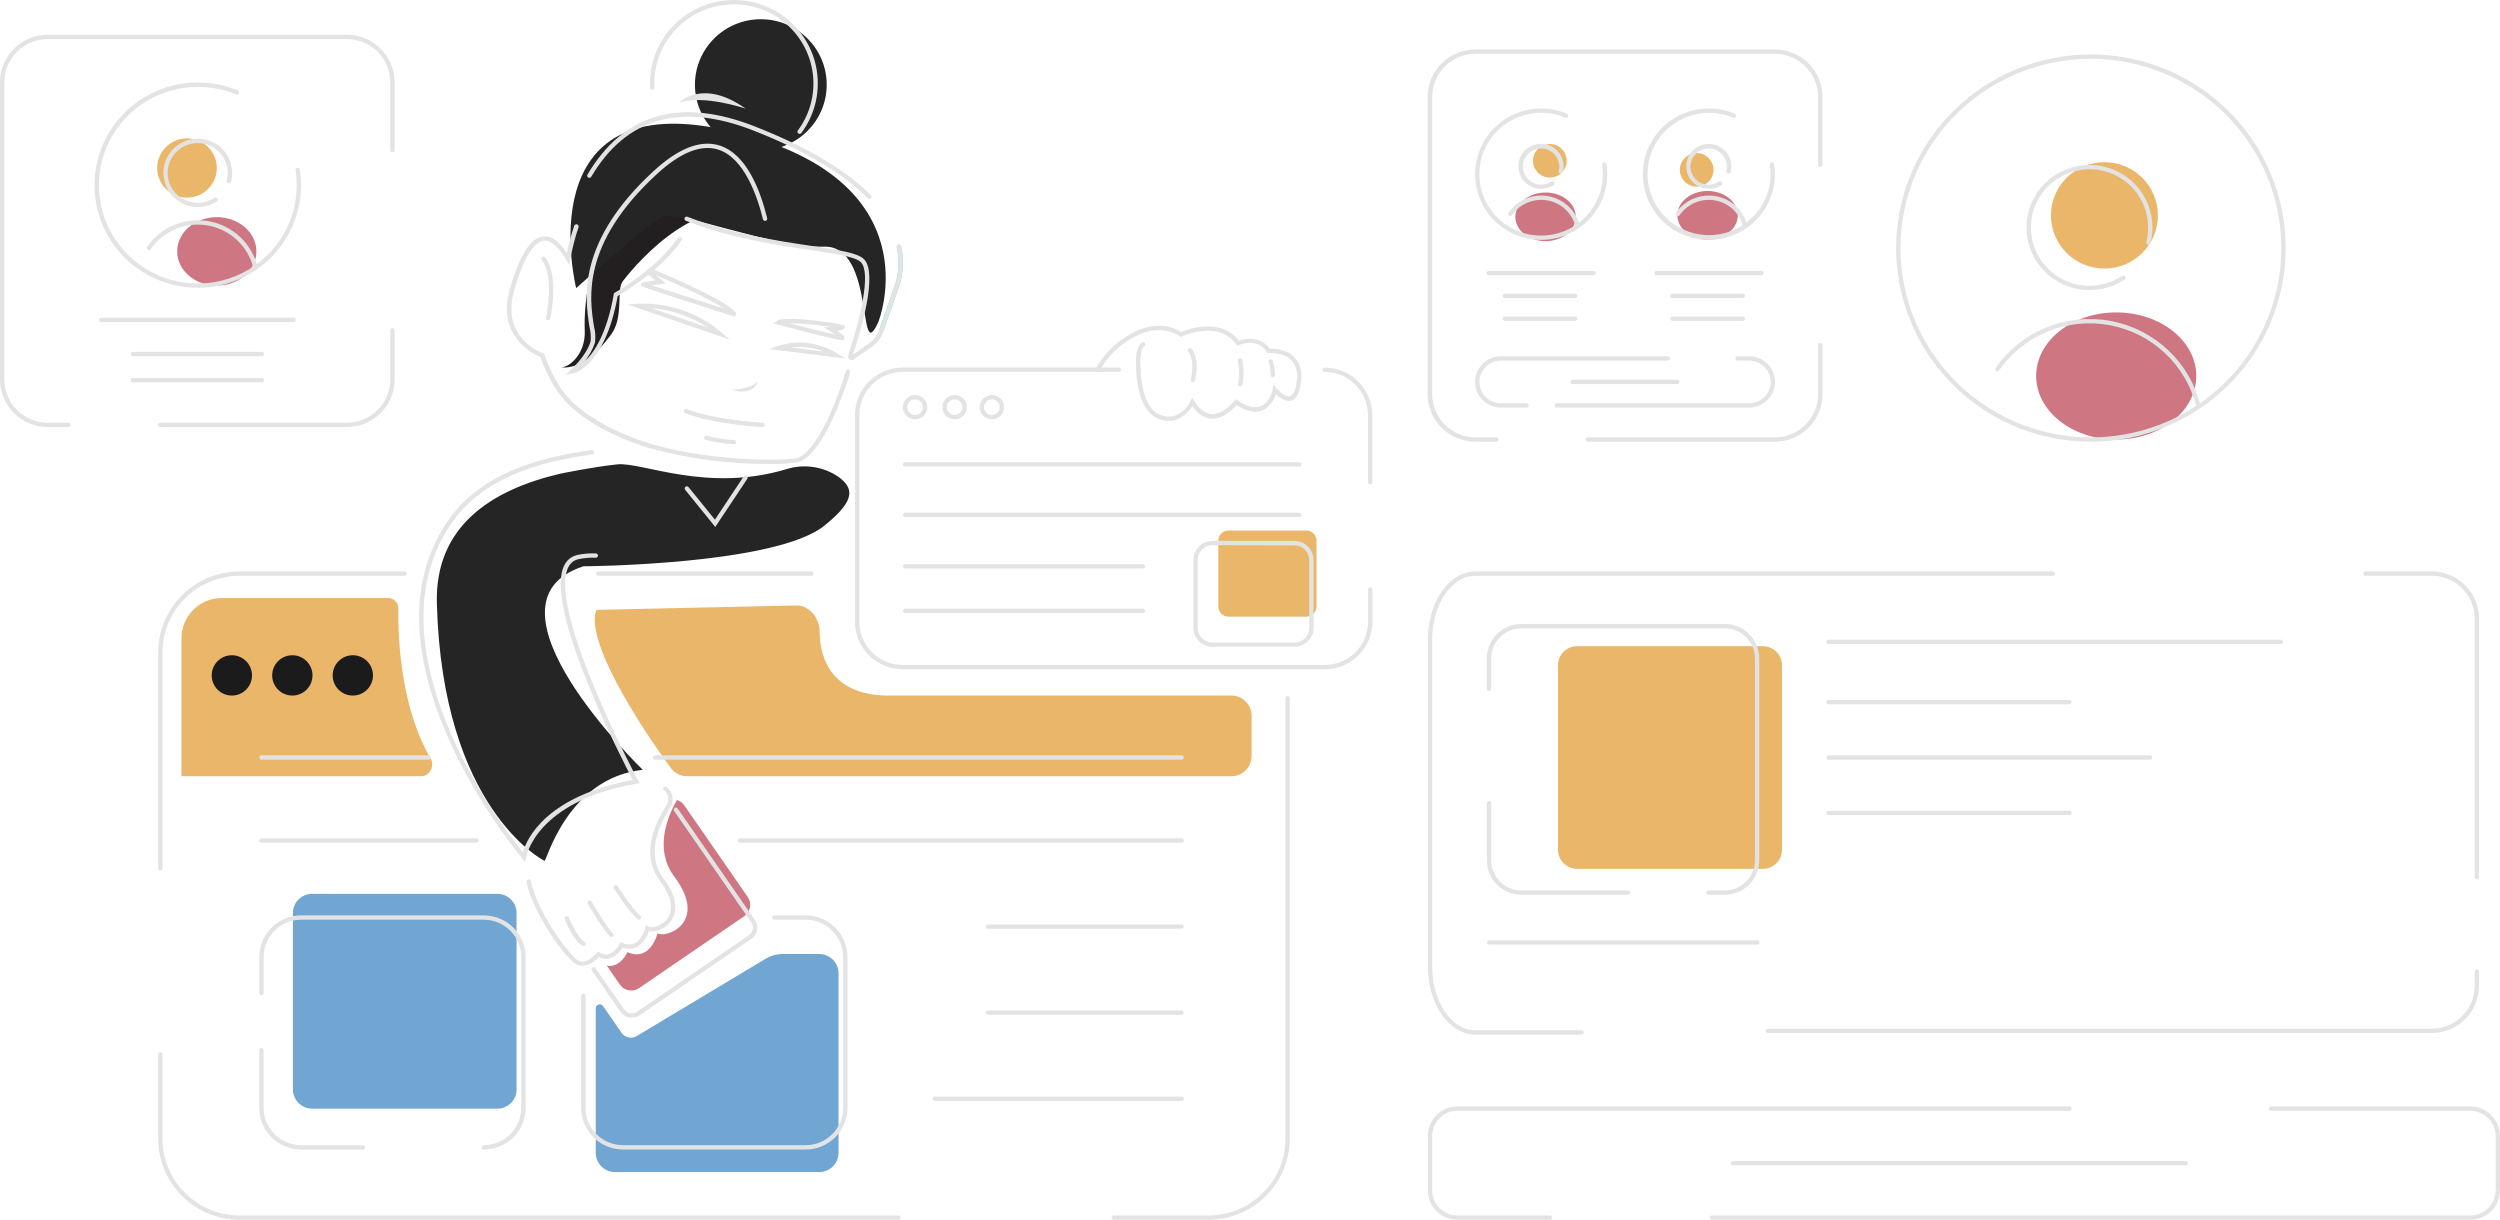 <svg width="248" height="121" viewBox="0 0 248 121" fill="none" xmlns="http://www.w3.org/2000/svg">
    <g clip-path="url(#clip0_6062_16085)">
        <path d="M153.743 17.613C154.667 17.613 155.416 16.869 155.416 15.951C155.416 15.032 154.667 14.288 153.743 14.288C152.819 14.288 152.07 15.032 152.07 15.951C152.07 16.869 152.819 17.613 153.743 17.613Z" fill="#EAB669"/>
        <path d="M153.32 23.921C154.975 23.921 156.316 22.841 156.316 21.509C156.316 20.176 154.975 19.096 153.32 19.096C151.666 19.096 150.324 20.176 150.324 21.509C150.324 22.841 151.666 23.921 153.32 23.921Z" fill="#CE7783"/>
        <path d="M209.929 43.6C214.314 43.6 217.87 40.778 217.87 37.296C217.87 33.815 214.314 30.992 209.929 30.992C205.543 30.992 201.988 33.815 201.988 37.296C201.988 40.778 205.543 43.6 209.929 43.6Z" fill="#CE7783"/>
        <path d="M169.394 23.771C171.049 23.771 172.391 22.691 172.391 21.359C172.391 20.026 171.049 18.946 169.394 18.946C167.74 18.946 166.398 20.026 166.398 21.359C166.398 22.691 167.74 23.771 169.394 23.771Z" fill="#CE7783"/>
        <path d="M21.506 28.331C23.677 28.331 25.437 26.812 25.437 24.937C25.437 23.063 23.677 21.543 21.506 21.543C19.334 21.543 17.574 23.063 17.574 24.937C17.574 26.812 19.334 28.331 21.506 28.331Z" fill="#CE7783"/>
        <path d="M168.309 18.513C169.233 18.513 169.982 17.769 169.982 16.85C169.982 15.932 169.233 15.188 168.309 15.188C167.386 15.188 166.637 15.932 166.637 16.85C166.637 17.769 167.386 18.513 168.309 18.513Z" fill="#EAB669"/>
        <path d="M18.551 19.606C20.184 19.606 21.508 18.29 21.508 16.666C21.508 15.043 20.184 13.727 18.551 13.727C16.918 13.727 15.594 15.043 15.594 16.666C15.594 18.29 16.918 19.606 18.551 19.606Z" fill="#EAB669"/>
        <path d="M208.76 26.643C211.691 26.643 214.066 24.281 214.066 21.367C214.066 18.454 211.691 16.092 208.76 16.092C205.829 16.092 203.453 18.454 203.453 21.367C203.453 24.281 205.829 26.643 208.76 26.643Z" fill="#EAB669"/>
        <path d="M174.876 64.102H156.451C155.404 64.102 154.555 64.946 154.555 65.987V84.303C154.555 85.345 155.404 86.189 156.451 86.189H174.876C175.924 86.189 176.773 85.345 176.773 84.303V65.987C176.773 64.946 175.924 64.102 174.876 64.102Z" fill="#EAB669"/>
        <path d="M78.01 46.54C78.874 46.268 79.789 46.196 80.686 46.329C81.582 46.462 82.436 46.796 83.183 47.307C84.588 48.361 85.037 49.51 81.851 52.085C77.109 56.066 57.874 56.178 57.874 56.178C46.644 59.812 63.762 76.367 63.762 76.367C56.292 77.164 54.218 85.46 54.016 85.392C53.813 85.323 43.872 80.151 43.337 59.846C43.135 52.282 48.623 48.61 55.58 46.99C55.58 46.99 58.822 46.317 61.241 46.064C63.659 45.811 70.147 48.91 78.01 46.54Z" fill="#252525"/>
        <path d="M88.157 69C82.751 69 81.329 65.617 81.308 62.662C81.299 61.321 80.305 60.03 78.965 60.06L59.156 60.5C58.027 63.51 63.297 71.768 66.562 76.206C66.933 76.71 67.523 77 68.148 77H122.156C123.26 77 124.156 76.105 124.156 75V71C124.156 69.895 123.264 69 122.16 69H88.157Z" fill="#EAB669"/>
        <path d="M73.831 90.886L63.398 98.017C63.25 98.12 63.083 98.192 62.907 98.23C62.73 98.268 62.548 98.271 62.371 98.239C62.193 98.207 62.024 98.14 61.873 98.042C61.721 97.945 61.59 97.818 61.489 97.67L60.195 95.793C61.527 96.058 62.247 94.451 62.247 94.451C64.528 95.471 65.231 92.579 65.231 92.579C66.019 93.127 70.339 91.563 66.89 86.956C64.907 84.303 66.14 81.162 67.144 79.362C67.448 79.448 67.71 79.638 67.886 79.898L74.18 88.987C74.283 89.135 74.355 89.301 74.393 89.476C74.431 89.651 74.434 89.832 74.402 90.009C74.369 90.185 74.302 90.353 74.204 90.504C74.106 90.654 73.979 90.784 73.831 90.886Z" fill="#CE7783"/>
        <path d="M49.333 88.67H30.968C29.914 88.67 29.059 89.52 29.059 90.568V108.079C29.059 109.127 29.914 109.977 30.968 109.977H49.333C50.387 109.977 51.242 109.127 51.242 108.079V90.568C51.242 89.52 50.387 88.67 49.333 88.67Z" fill="#71A5D2"/>
        <path d="M83.183 96.539V114.37C83.18 114.873 82.978 115.355 82.621 115.71C82.263 116.066 81.778 116.267 81.273 116.269H61.012C60.505 116.269 60.019 116.069 59.66 115.713C59.301 115.357 59.099 114.874 59.098 114.37V100.023C59.097 99.938 59.125 99.856 59.175 99.788C59.225 99.72 59.296 99.67 59.377 99.645C59.458 99.62 59.545 99.622 59.625 99.65C59.705 99.678 59.774 99.73 59.822 99.8L61.658 102.453C61.828 102.697 62.089 102.865 62.383 102.919C62.677 102.973 62.981 102.908 63.227 102.74L75.91 95.133C76.381 94.836 76.922 94.666 77.479 94.64H81.277C81.783 94.642 82.266 94.843 82.624 95.199C82.98 95.555 83.181 96.036 83.183 96.539V96.539Z" fill="#71A5D2"/>
        <path d="M42.708 75.212C40.017 70.728 39.44 64.16 39.519 60.386C39.531 59.809 39.074 59.325 38.497 59.325H22C19.791 59.325 18 61.116 18 63.325V77H41.791C42.651 77 43.15 75.949 42.708 75.212Z" fill="#EAB669"/>
        <circle cx="23" cy="67" r="2" fill="#1B1B1C"/>
        <circle cx="29" cy="67" r="2" fill="#1B1B1C"/>
        <circle cx="35" cy="67" r="2" fill="#1B1B1C"/>
        <path d="M98.395 41.595C98.156 41.595 97.921 41.524 97.722 41.392C97.523 41.26 97.368 41.072 97.276 40.852C97.184 40.632 97.16 40.389 97.207 40.156C97.254 39.922 97.369 39.708 97.538 39.539C97.708 39.371 97.924 39.256 98.159 39.21C98.394 39.163 98.637 39.187 98.859 39.278C99.08 39.369 99.269 39.524 99.402 39.722C99.535 39.92 99.606 40.153 99.606 40.391C99.606 40.549 99.575 40.705 99.514 40.852C99.453 40.998 99.364 41.13 99.252 41.242C99.139 41.354 99.005 41.443 98.859 41.503C98.712 41.564 98.554 41.595 98.395 41.595V41.595ZM98.395 39.615C98.241 39.615 98.09 39.66 97.962 39.746C97.833 39.831 97.733 39.952 97.674 40.094C97.615 40.236 97.6 40.392 97.63 40.542C97.66 40.693 97.734 40.831 97.843 40.939C97.953 41.048 98.091 41.121 98.243 41.151C98.394 41.181 98.551 41.166 98.694 41.107C98.836 41.049 98.958 40.949 99.044 40.822C99.129 40.694 99.175 40.544 99.175 40.391C99.175 40.289 99.155 40.188 99.116 40.094C99.077 40 99.019 39.914 98.947 39.842C98.874 39.77 98.788 39.713 98.694 39.674C98.599 39.635 98.498 39.615 98.395 39.615Z" fill="#E3E3E3"/>
        <path d="M94.7 41.595C94.46 41.595 94.226 41.524 94.027 41.392C93.827 41.26 93.672 41.072 93.581 40.852C93.489 40.632 93.465 40.389 93.511 40.156C93.558 39.922 93.674 39.708 93.843 39.539C94.013 39.371 94.228 39.256 94.463 39.21C94.698 39.163 94.942 39.187 95.163 39.278C95.385 39.369 95.574 39.524 95.707 39.722C95.84 39.92 95.911 40.153 95.911 40.391C95.911 40.71 95.783 41.016 95.556 41.242C95.329 41.468 95.021 41.595 94.7 41.595V41.595ZM94.7 39.615C94.545 39.615 94.394 39.66 94.266 39.746C94.138 39.831 94.038 39.952 93.979 40.094C93.92 40.236 93.904 40.392 93.934 40.542C93.965 40.693 94.039 40.831 94.148 40.939C94.257 41.048 94.396 41.121 94.547 41.151C94.699 41.181 94.856 41.166 94.998 41.107C95.141 41.049 95.263 40.949 95.349 40.822C95.434 40.694 95.48 40.544 95.48 40.391C95.48 40.185 95.398 39.988 95.251 39.842C95.105 39.697 94.906 39.615 94.7 39.615Z" fill="#E3E3E3"/>
        <path d="M90.778 41.595C90.538 41.595 90.304 41.524 90.105 41.392C89.906 41.26 89.75 41.072 89.659 40.851C89.567 40.631 89.543 40.389 89.59 40.156C89.636 39.922 89.752 39.708 89.921 39.539C90.091 39.371 90.306 39.256 90.541 39.209C90.776 39.163 91.02 39.187 91.241 39.278C91.463 39.369 91.652 39.523 91.785 39.722C91.918 39.92 91.989 40.152 91.989 40.391C91.989 40.71 91.862 41.016 91.634 41.242C91.407 41.468 91.099 41.595 90.778 41.595V41.595ZM90.778 39.615C90.624 39.615 90.473 39.66 90.344 39.746C90.216 39.831 90.116 39.952 90.057 40.094C89.998 40.236 89.982 40.392 90.013 40.542C90.043 40.692 90.117 40.831 90.226 40.939C90.335 41.047 90.474 41.121 90.626 41.151C90.777 41.181 90.934 41.166 91.076 41.107C91.219 41.048 91.341 40.949 91.427 40.822C91.512 40.694 91.558 40.544 91.558 40.391C91.558 40.185 91.476 39.988 91.33 39.842C91.183 39.697 90.985 39.615 90.778 39.615Z" fill="#E3E3E3"/>
        <path d="M52.118 85.534L51.803 85.165C51.674 85.011 38.87 69.707 42.095 56.851C42.527 55.103 43.256 53.441 44.25 51.936C46.871 47.941 51.458 45.627 58.683 44.65C58.711 44.645 58.739 44.646 58.767 44.653C58.794 44.659 58.82 44.672 58.843 44.688C58.866 44.705 58.885 44.727 58.899 44.751C58.913 44.775 58.921 44.802 58.925 44.83C58.929 44.858 58.928 44.887 58.921 44.914C58.914 44.941 58.902 44.967 58.885 44.99C58.868 45.013 58.847 45.032 58.823 45.046C58.798 45.061 58.772 45.07 58.743 45.075C51.648 46.03 47.16 48.284 44.608 52.167C43.645 53.633 42.938 55.249 42.517 56.95C40.866 63.545 43.565 70.783 46.117 75.69C47.753 78.812 49.677 81.778 51.863 84.548C52.273 83.159 54.204 78.977 62.77 77.37C61.662 75.257 54.726 61.766 55.717 56.855C55.924 55.848 56.446 55.244 57.269 55.051C57.873 54.926 58.489 54.874 59.105 54.897C59.134 54.897 59.161 54.902 59.187 54.913C59.213 54.924 59.237 54.94 59.256 54.96C59.276 54.98 59.291 55.004 59.302 55.029C59.312 55.055 59.317 55.083 59.317 55.111C59.317 55.168 59.294 55.222 59.254 55.263C59.213 55.303 59.158 55.325 59.101 55.325C58.523 55.304 57.944 55.353 57.377 55.471C56.722 55.621 56.321 56.101 56.153 56.941C55.127 62.011 63.214 77.275 63.296 77.425L63.434 77.687L63.14 77.738C53.092 79.513 52.204 84.998 52.195 85.054L52.118 85.534Z" fill="#E3E3E3"/>
        <path d="M57.776 95.806C57.419 95.801 57.077 95.664 56.818 95.42C55.762 94.499 52.939 90.706 52.227 87.492C52.215 87.435 52.227 87.376 52.258 87.327C52.29 87.279 52.34 87.245 52.398 87.233C52.455 87.221 52.514 87.232 52.563 87.264C52.612 87.296 52.646 87.345 52.658 87.402C53.34 90.505 56.107 94.203 57.112 95.116C57.213 95.214 57.334 95.289 57.468 95.336C57.601 95.383 57.742 95.402 57.883 95.39C58.569 95.322 59.176 94.533 59.176 94.533L59.288 94.383L59.457 94.477C59.598 94.575 59.76 94.64 59.93 94.668C60.1 94.696 60.274 94.686 60.44 94.64C60.888 94.437 61.248 94.079 61.453 93.633L61.539 93.44L61.737 93.526C61.923 93.624 62.129 93.68 62.339 93.689C62.55 93.698 62.759 93.66 62.953 93.577C63.716 93.205 64.009 92.069 64.009 92.056L64.087 91.752L64.341 91.932C64.531 92.065 65.41 91.966 66.031 91.332C66.893 90.436 66.703 89.035 65.47 87.389C64.005 85.431 64.229 82.834 66.117 79.877C66.267 79.646 66.325 79.369 66.281 79.098C66.236 78.827 66.092 78.582 65.876 78.411C65.831 78.375 65.803 78.323 65.796 78.267C65.79 78.21 65.807 78.153 65.843 78.109C65.879 78.065 65.931 78.036 65.989 78.03C66.046 78.024 66.103 78.041 66.147 78.077C66.444 78.316 66.643 78.654 66.705 79.029C66.767 79.403 66.688 79.788 66.483 80.108C65.237 82.054 64.112 84.856 65.819 87.136C67.673 89.609 66.94 90.993 66.337 91.627C66.088 91.897 65.78 92.105 65.437 92.238C65.094 92.37 64.725 92.422 64.358 92.39C64.164 93.047 63.73 93.607 63.142 93.963C62.925 94.064 62.689 94.119 62.45 94.124C62.21 94.129 61.971 94.085 61.75 93.993C61.496 94.472 61.079 94.846 60.573 95.047C60.183 95.166 59.761 95.126 59.401 94.936C59.027 95.382 58.509 95.686 57.935 95.793C57.882 95.803 57.829 95.807 57.776 95.806V95.806Z" fill="#E3E3E3"/>
        <path d="M63.398 91.233C63.35 91.234 63.303 91.219 63.265 91.19C62.441 90.538 60.967 88.229 60.902 88.134C60.873 88.086 60.864 88.028 60.877 87.973C60.89 87.917 60.923 87.869 60.971 87.839C61.019 87.808 61.078 87.797 61.133 87.81C61.189 87.822 61.238 87.855 61.269 87.903C61.269 87.929 62.765 90.247 63.532 90.851C63.577 90.887 63.605 90.939 63.612 90.996C63.618 91.053 63.602 91.11 63.566 91.156C63.546 91.18 63.52 91.2 63.491 91.213C63.462 91.226 63.431 91.233 63.398 91.233Z" fill="#E3E3E3"/>
        <path d="M60.658 92.948C60.607 92.947 60.558 92.929 60.52 92.896C59.834 92.313 58.364 89.733 58.3 89.626C58.275 89.577 58.271 89.52 58.287 89.468C58.303 89.416 58.339 89.372 58.387 89.345C58.435 89.318 58.492 89.31 58.545 89.323C58.599 89.337 58.645 89.37 58.675 89.416C59.106 90.141 60.278 92.125 60.8 92.57C60.834 92.599 60.858 92.637 60.869 92.68C60.88 92.722 60.877 92.767 60.862 92.808C60.846 92.85 60.818 92.885 60.782 92.91C60.745 92.935 60.702 92.948 60.658 92.948V92.948Z" fill="#E3E3E3"/>
        <path d="M57.873 93.839C57.834 93.838 57.795 93.826 57.761 93.804C56.86 93.26 56.037 91.289 56.037 91.207C56.023 91.181 56.014 91.152 56.012 91.122C56.01 91.092 56.014 91.062 56.025 91.034C56.035 91.006 56.051 90.981 56.071 90.959C56.092 90.937 56.117 90.92 56.145 90.909C56.173 90.897 56.203 90.892 56.233 90.893C56.263 90.894 56.292 90.9 56.32 90.913C56.347 90.926 56.371 90.944 56.391 90.967C56.41 90.99 56.425 91.016 56.434 91.044C56.653 91.58 57.352 93.046 57.998 93.44C58.023 93.455 58.044 93.474 58.061 93.497C58.078 93.519 58.09 93.545 58.097 93.573C58.104 93.6 58.105 93.629 58.101 93.657C58.096 93.685 58.087 93.712 58.072 93.736C58.051 93.769 58.021 93.796 57.986 93.814C57.952 93.832 57.913 93.84 57.873 93.839Z" fill="#E3E3E3"/>
        <path d="M15.907 86.356C15.85 86.356 15.795 86.334 15.755 86.294C15.714 86.253 15.691 86.199 15.691 86.142V64.715C15.694 62.588 16.545 60.549 18.058 59.045C19.57 57.541 21.622 56.695 23.761 56.692H40.143C40.2 56.692 40.255 56.715 40.295 56.755C40.336 56.795 40.358 56.85 40.358 56.907C40.358 56.964 40.336 57.018 40.295 57.058C40.255 57.098 40.2 57.121 40.143 57.121H23.761C21.736 57.123 19.794 57.924 18.362 59.348C16.93 60.771 16.125 62.702 16.122 64.715V86.142C16.122 86.199 16.1 86.253 16.059 86.294C16.019 86.334 15.964 86.356 15.907 86.356Z" fill="#E3E3E3"/>
        <path d="M89.11 121H23.761C21.622 120.998 19.57 120.152 18.058 118.648C16.545 117.144 15.694 115.105 15.691 112.978V104.6C15.691 104.543 15.714 104.488 15.755 104.448C15.795 104.408 15.85 104.385 15.907 104.385C15.964 104.386 16.018 104.409 16.058 104.449C16.098 104.489 16.121 104.543 16.122 104.6V112.978C16.125 114.991 16.93 116.921 18.362 118.345C19.794 119.768 21.736 120.569 23.761 120.572H89.11C89.167 120.572 89.222 120.594 89.262 120.634C89.303 120.675 89.325 120.729 89.325 120.786C89.325 120.843 89.303 120.897 89.262 120.937C89.222 120.978 89.167 121 89.11 121Z" fill="#E3E3E3"/>
        <path d="M119.87 121H110.481C110.424 121 110.369 120.978 110.329 120.937C110.288 120.897 110.266 120.843 110.266 120.786C110.267 120.729 110.29 120.675 110.33 120.636C110.37 120.596 110.424 120.573 110.481 120.572H119.87C121.896 120.57 123.839 119.77 125.272 118.346C126.705 116.923 127.511 114.992 127.514 112.978V69.266C127.514 69.209 127.536 69.155 127.577 69.115C127.617 69.074 127.672 69.052 127.729 69.052C127.786 69.052 127.841 69.074 127.881 69.115C127.922 69.155 127.945 69.209 127.945 69.266V112.978C127.941 115.105 127.089 117.144 125.576 118.648C124.062 120.152 122.01 120.998 119.87 121V121Z" fill="#E3E3E3"/>
        <path d="M80.489 57.117H59.344C59.288 57.116 59.233 57.093 59.193 57.053C59.153 57.013 59.13 56.959 59.129 56.903C59.129 56.846 59.152 56.791 59.192 56.751C59.233 56.711 59.287 56.688 59.344 56.688H80.489C80.547 56.688 80.601 56.711 80.642 56.751C80.682 56.791 80.705 56.846 80.705 56.903C80.705 56.959 80.682 57.014 80.642 57.054C80.601 57.094 80.547 57.117 80.489 57.117Z" fill="#E3E3E3"/>
        <path d="M131.404 66.395H89.558C88.301 66.395 87.094 65.898 86.205 65.014C85.316 64.13 84.816 62.931 84.816 61.681V41.175C84.816 39.925 85.316 38.726 86.205 37.842C87.094 36.958 88.301 36.461 89.558 36.461H110.996C111.053 36.461 111.108 36.483 111.149 36.524C111.189 36.564 111.212 36.618 111.212 36.675C111.212 36.732 111.189 36.786 111.149 36.827C111.108 36.867 111.053 36.889 110.996 36.889H89.558C88.415 36.889 87.319 37.341 86.51 38.145C85.702 38.948 85.248 40.038 85.248 41.175V61.681C85.248 62.817 85.702 63.907 86.51 64.711C87.319 65.515 88.415 65.966 89.558 65.966H131.404C132.547 65.966 133.644 65.515 134.452 64.711C135.261 63.907 135.715 62.817 135.715 61.681V58.471C135.715 58.414 135.737 58.36 135.778 58.319C135.818 58.279 135.873 58.257 135.93 58.257C135.987 58.257 136.042 58.279 136.083 58.319C136.123 58.36 136.146 58.414 136.146 58.471V61.681C136.146 62.931 135.646 64.13 134.757 65.014C133.868 65.898 132.662 66.395 131.404 66.395Z" fill="#E3E3E3"/>
        <path d="M135.922 48.044C135.864 48.044 135.81 48.022 135.769 47.982C135.729 47.942 135.706 47.887 135.706 47.83V41.184C135.706 40.047 135.252 38.957 134.444 38.153C133.635 37.349 132.539 36.898 131.395 36.898C131.338 36.898 131.283 36.875 131.243 36.835C131.202 36.795 131.18 36.741 131.18 36.684C131.18 36.627 131.202 36.572 131.243 36.532C131.283 36.492 131.338 36.469 131.395 36.469C132.653 36.469 133.859 36.966 134.748 37.85C135.638 38.734 136.137 39.933 136.137 41.184V47.83C136.137 47.887 136.114 47.942 136.074 47.982C136.034 48.022 135.979 48.044 135.922 48.044Z" fill="#E3E3E3"/>
        <path d="M47.984 114.032C47.927 114.032 47.872 114.009 47.832 113.969C47.791 113.929 47.769 113.874 47.769 113.818C47.769 113.761 47.791 113.706 47.832 113.666C47.872 113.626 47.927 113.603 47.984 113.603C48.971 113.601 49.917 113.21 50.615 112.516C51.313 111.822 51.706 110.882 51.709 109.901V94.936C51.706 93.955 51.313 93.014 50.615 92.32C49.917 91.626 48.971 91.236 47.984 91.233H29.878C28.891 91.236 27.945 91.626 27.247 92.32C26.549 93.014 26.156 93.955 26.154 94.936V98.519C26.154 98.575 26.131 98.63 26.091 98.67C26.05 98.71 25.995 98.733 25.938 98.733C25.881 98.733 25.826 98.71 25.786 98.67C25.745 98.63 25.723 98.575 25.723 98.519V94.936C25.724 93.841 26.162 92.79 26.941 92.016C27.72 91.241 28.777 90.806 29.878 90.805H47.984C49.086 90.806 50.142 91.241 50.921 92.016C51.7 92.79 52.138 93.841 52.14 94.936V109.901C52.138 110.996 51.7 112.046 50.921 112.821C50.142 113.595 49.086 114.031 47.984 114.032V114.032Z" fill="#E3E3E3"/>
        <path d="M35.996 114.032H29.875C28.773 114.031 27.716 113.595 26.937 112.821C26.158 112.046 25.72 110.996 25.719 109.901V104.176C25.719 104.119 25.741 104.064 25.782 104.024C25.822 103.984 25.877 103.961 25.934 103.961C25.991 103.961 26.047 103.984 26.087 104.024C26.127 104.064 26.15 104.119 26.15 104.176V109.901C26.152 110.882 26.545 111.823 27.243 112.517C27.941 113.211 28.887 113.601 29.875 113.604H35.996C36.053 113.604 36.108 113.626 36.148 113.666C36.189 113.707 36.212 113.761 36.212 113.818C36.212 113.875 36.189 113.929 36.148 113.969C36.108 114.01 36.053 114.032 35.996 114.032Z" fill="#E3E3E3"/>
        <path d="M79.914 114.032H61.808C60.706 114.032 59.648 113.597 58.868 112.822C58.088 112.047 57.65 110.997 57.648 109.901V98.758C57.648 98.701 57.671 98.647 57.712 98.607C57.752 98.567 57.807 98.544 57.864 98.544C57.921 98.544 57.976 98.567 58.016 98.607C58.057 98.647 58.08 98.701 58.08 98.758V109.901C58.082 110.883 58.476 111.824 59.175 112.518C59.873 113.212 60.821 113.602 61.808 113.603H79.914C80.902 113.602 81.849 113.212 82.548 112.518C83.247 111.824 83.641 110.883 83.643 109.901V94.936C83.641 93.954 83.247 93.013 82.548 92.319C81.849 91.624 80.902 91.234 79.914 91.233H76.802C76.744 91.233 76.689 91.21 76.649 91.17C76.609 91.13 76.586 91.076 76.586 91.019C76.586 90.962 76.609 90.907 76.649 90.867C76.689 90.827 76.744 90.805 76.802 90.805H79.914C81.017 90.805 82.074 91.24 82.854 92.014C83.634 92.789 84.073 93.84 84.074 94.936V109.901C84.073 110.997 83.634 112.047 82.854 112.822C82.074 113.597 81.017 114.032 79.914 114.032V114.032Z" fill="#E3E3E3"/>
        <path d="M129.598 52.63H121.86C121.307 52.63 120.859 53.075 120.859 53.624V60.176C120.859 60.725 121.307 61.171 121.86 61.171H129.598C130.15 61.171 130.598 60.725 130.598 60.176V53.624C130.598 53.075 130.15 52.63 129.598 52.63Z" fill="#EAB669"/>
        <path d="M128.406 64.162H120.284C119.78 64.161 119.297 63.962 118.941 63.608C118.585 63.253 118.384 62.773 118.383 62.272V55.544C118.384 55.043 118.585 54.563 118.941 54.209C119.297 53.855 119.78 53.655 120.284 53.654H128.406C128.909 53.655 129.392 53.855 129.749 54.209C130.105 54.563 130.306 55.043 130.307 55.544V62.289C130.301 62.787 130.098 63.263 129.743 63.614C129.387 63.964 128.906 64.161 128.406 64.162ZM120.284 54.083C120.091 54.083 119.9 54.121 119.721 54.194C119.543 54.268 119.381 54.375 119.245 54.511C119.108 54.647 119 54.808 118.926 54.985C118.852 55.162 118.814 55.352 118.814 55.544V62.289C118.814 62.677 118.969 63.049 119.245 63.323C119.52 63.597 119.894 63.751 120.284 63.751H128.406C128.795 63.751 129.169 63.597 129.445 63.323C129.721 63.049 129.876 62.677 129.876 62.289V55.561C129.876 55.37 129.838 55.179 129.764 55.002C129.69 54.825 129.581 54.664 129.445 54.528C129.308 54.392 129.147 54.285 128.968 54.211C128.79 54.138 128.599 54.1 128.406 54.1L120.284 54.083Z" fill="#E3E3E3"/>
        <path d="M42.505 75.36H25.934C25.877 75.36 25.822 75.338 25.782 75.297C25.741 75.257 25.719 75.203 25.719 75.146C25.719 75.089 25.741 75.034 25.782 74.994C25.822 74.954 25.877 74.931 25.934 74.931H42.505C42.562 74.933 42.616 74.956 42.657 74.996C42.697 75.035 42.72 75.089 42.721 75.146C42.721 75.203 42.698 75.257 42.658 75.297C42.617 75.338 42.563 75.36 42.505 75.36Z" fill="#E3E3E3"/>
        <path d="M117.224 75.36H64.985C64.928 75.36 64.873 75.338 64.833 75.297C64.792 75.257 64.769 75.203 64.769 75.146C64.769 75.089 64.792 75.035 64.833 74.994C64.873 74.954 64.928 74.932 64.985 74.932H117.224C117.281 74.933 117.335 74.956 117.375 74.996C117.416 75.036 117.439 75.089 117.44 75.146C117.44 75.203 117.417 75.257 117.377 75.297C117.336 75.338 117.281 75.36 117.224 75.36Z" fill="#E3E3E3"/>
        <path d="M128.886 46.274H89.782C89.725 46.273 89.671 46.25 89.631 46.21C89.59 46.17 89.567 46.117 89.566 46.06C89.566 46.003 89.589 45.949 89.63 45.909C89.67 45.868 89.725 45.846 89.782 45.846H128.886C128.943 45.846 128.998 45.868 129.038 45.909C129.079 45.949 129.101 46.003 129.101 46.06C129.101 46.117 129.079 46.171 129.038 46.212C128.998 46.252 128.943 46.274 128.886 46.274Z" fill="#E3E3E3"/>
        <path d="M29.116 31.94H10.032C9.975 31.94 9.92 31.917 9.88 31.877C9.839 31.837 9.816 31.782 9.816 31.725C9.816 31.669 9.839 31.614 9.88 31.574C9.92 31.534 9.975 31.511 10.032 31.511H29.116C29.173 31.512 29.227 31.535 29.267 31.575C29.308 31.615 29.331 31.669 29.332 31.725C29.332 31.782 29.309 31.837 29.269 31.877C29.228 31.917 29.173 31.94 29.116 31.94Z" fill="#E3E3E3"/>
        <path d="M226.281 63.884H181.38C181.323 63.883 181.268 63.86 181.228 63.82C181.188 63.78 181.165 63.726 181.164 63.669C181.164 63.612 181.187 63.558 181.227 63.518C181.268 63.478 181.322 63.455 181.38 63.455H226.281C226.339 63.455 226.394 63.478 226.434 63.518C226.474 63.558 226.497 63.612 226.497 63.669C226.497 63.726 226.474 63.781 226.434 63.821C226.394 63.861 226.339 63.884 226.281 63.884Z" fill="#E3E3E3"/>
        <path d="M216.813 115.597H171.911C171.854 115.597 171.799 115.574 171.758 115.534C171.718 115.494 171.695 115.439 171.695 115.382C171.696 115.326 171.72 115.272 171.76 115.232C171.8 115.192 171.854 115.169 171.911 115.168H216.813C216.87 115.168 216.925 115.191 216.965 115.231C217.006 115.271 217.028 115.325 217.028 115.382C217.028 115.439 217.006 115.494 216.965 115.534C216.925 115.574 216.87 115.597 216.813 115.597Z" fill="#E3E3E3"/>
        <path d="M174.325 93.702H147.731C147.674 93.702 147.619 93.679 147.579 93.639C147.538 93.599 147.516 93.544 147.516 93.488C147.516 93.431 147.538 93.376 147.579 93.336C147.619 93.296 147.674 93.273 147.731 93.273H174.325C174.382 93.273 174.437 93.296 174.477 93.336C174.518 93.376 174.54 93.431 174.54 93.488C174.54 93.544 174.518 93.599 174.477 93.639C174.437 93.679 174.382 93.702 174.325 93.702Z" fill="#E3E3E3"/>
        <path d="M205.292 69.87H181.38C181.323 69.869 181.268 69.846 181.228 69.806C181.188 69.766 181.165 69.712 181.164 69.656C181.164 69.599 181.187 69.544 181.227 69.504C181.268 69.464 181.322 69.441 181.38 69.441H205.292C205.349 69.441 205.404 69.464 205.444 69.504C205.485 69.544 205.507 69.599 205.507 69.656C205.506 69.712 205.483 69.766 205.443 69.806C205.403 69.846 205.349 69.869 205.292 69.87Z" fill="#E3E3E3"/>
        <path d="M205.292 80.854H181.38C181.323 80.853 181.268 80.83 181.228 80.79C181.188 80.75 181.165 80.697 181.164 80.64C181.164 80.583 181.187 80.529 181.227 80.489C181.268 80.448 181.322 80.426 181.38 80.426H205.292C205.349 80.426 205.404 80.448 205.444 80.489C205.485 80.529 205.507 80.583 205.507 80.64C205.506 80.697 205.483 80.75 205.443 80.79C205.403 80.83 205.349 80.853 205.292 80.854Z" fill="#E3E3E3"/>
        <path d="M213.296 75.36H181.395C181.338 75.36 181.283 75.338 181.243 75.297C181.202 75.257 181.18 75.203 181.18 75.146C181.181 75.089 181.204 75.036 181.244 74.996C181.284 74.956 181.338 74.933 181.395 74.932H213.296C213.352 74.933 213.407 74.956 213.447 74.996C213.487 75.036 213.51 75.089 213.511 75.146C213.511 75.203 213.488 75.257 213.448 75.297C213.408 75.338 213.353 75.36 213.296 75.36Z" fill="#E3E3E3"/>
        <path d="M25.966 35.334H13.18C13.124 35.333 13.069 35.31 13.029 35.27C12.989 35.23 12.966 35.176 12.965 35.12C12.965 35.063 12.988 35.008 13.028 34.968C13.068 34.928 13.123 34.905 13.18 34.905H25.966C26.024 34.905 26.078 34.928 26.119 34.968C26.159 35.008 26.182 35.063 26.182 35.12C26.182 35.176 26.159 35.231 26.119 35.271C26.078 35.311 26.024 35.334 25.966 35.334Z" fill="#E3E3E3"/>
        <path d="M25.966 37.935H13.18C13.124 37.934 13.069 37.911 13.029 37.871C12.989 37.831 12.966 37.778 12.965 37.721C12.965 37.664 12.988 37.61 13.028 37.57C13.068 37.529 13.123 37.507 13.18 37.507H25.966C26.024 37.507 26.078 37.529 26.119 37.57C26.159 37.61 26.182 37.664 26.182 37.721C26.182 37.778 26.159 37.832 26.119 37.873C26.078 37.913 26.024 37.935 25.966 37.935Z" fill="#E3E3E3"/>
        <path d="M128.886 51.293H89.782C89.725 51.292 89.671 51.269 89.631 51.229C89.59 51.189 89.567 51.135 89.566 51.078C89.566 51.022 89.589 50.967 89.63 50.927C89.67 50.887 89.725 50.864 89.782 50.864H128.886C128.943 50.864 128.998 50.887 129.038 50.927C129.079 50.967 129.101 51.022 129.101 51.078C129.101 51.135 129.079 51.19 129.038 51.23C128.998 51.27 128.943 51.293 128.886 51.293Z" fill="#E3E3E3"/>
        <path d="M113.388 56.392H89.782C89.725 56.392 89.67 56.37 89.63 56.33C89.589 56.29 89.566 56.235 89.566 56.178C89.567 56.122 89.59 56.068 89.631 56.028C89.671 55.988 89.725 55.965 89.782 55.964H113.388C113.445 55.965 113.499 55.988 113.539 56.028C113.579 56.068 113.603 56.122 113.604 56.178C113.604 56.235 113.581 56.29 113.541 56.33C113.5 56.37 113.445 56.392 113.388 56.392Z" fill="#E3E3E3"/>
        <path d="M113.388 60.815H89.782C89.725 60.815 89.67 60.792 89.63 60.752C89.589 60.712 89.566 60.658 89.566 60.601C89.567 60.544 89.59 60.49 89.631 60.45C89.671 60.41 89.725 60.388 89.782 60.386H113.388C113.445 60.388 113.499 60.41 113.539 60.45C113.579 60.49 113.603 60.544 113.604 60.601C113.604 60.658 113.581 60.712 113.541 60.752C113.5 60.792 113.445 60.815 113.388 60.815Z" fill="#E3E3E3"/>
        <path d="M117.221 92.133H98.02C97.963 92.133 97.908 92.111 97.868 92.07C97.827 92.03 97.805 91.976 97.805 91.919C97.805 91.862 97.827 91.808 97.868 91.767C97.908 91.727 97.963 91.705 98.02 91.705H117.208C117.265 91.705 117.32 91.727 117.36 91.767C117.401 91.808 117.423 91.862 117.423 91.919C117.422 91.973 117.401 92.025 117.364 92.065C117.326 92.105 117.275 92.129 117.221 92.133V92.133Z" fill="#E3E3E3"/>
        <path d="M117.221 100.674H98.02C97.963 100.674 97.908 100.651 97.868 100.611C97.827 100.571 97.805 100.516 97.805 100.46C97.805 100.403 97.827 100.348 97.868 100.308C97.908 100.268 97.963 100.245 98.02 100.245H117.208C117.265 100.245 117.32 100.268 117.36 100.308C117.401 100.348 117.423 100.403 117.423 100.46C117.422 100.514 117.401 100.566 117.364 100.606C117.326 100.645 117.275 100.67 117.221 100.674V100.674Z" fill="#E3E3E3"/>
        <path d="M117.221 109.211H92.731C92.674 109.211 92.619 109.188 92.579 109.148C92.538 109.108 92.516 109.053 92.516 108.996C92.516 108.94 92.538 108.885 92.579 108.845C92.619 108.805 92.674 108.782 92.731 108.782H117.221C117.278 108.783 117.332 108.806 117.372 108.846C117.413 108.886 117.436 108.94 117.437 108.996C117.437 109.053 117.414 109.108 117.374 109.148C117.333 109.188 117.278 109.211 117.221 109.211Z" fill="#E3E3E3"/>
        <path d="M47.269 83.593H25.934C25.877 83.593 25.822 83.57 25.782 83.53C25.741 83.49 25.719 83.435 25.719 83.378C25.719 83.321 25.741 83.267 25.782 83.227C25.822 83.186 25.877 83.164 25.934 83.164H47.269C47.326 83.164 47.381 83.186 47.421 83.227C47.462 83.267 47.484 83.321 47.484 83.378C47.484 83.435 47.462 83.49 47.421 83.53C47.381 83.57 47.326 83.593 47.269 83.593Z" fill="#E3E3E3"/>
        <path d="M117.223 83.593H73.407C73.35 83.593 73.295 83.57 73.255 83.53C73.214 83.49 73.191 83.435 73.191 83.378C73.191 83.322 73.214 83.267 73.255 83.227C73.295 83.187 73.35 83.164 73.407 83.164H117.223C117.28 83.164 117.335 83.187 117.375 83.227C117.415 83.267 117.438 83.322 117.438 83.378C117.438 83.435 117.415 83.49 117.375 83.53C117.335 83.57 117.28 83.593 117.223 83.593Z" fill="#E3E3E3"/>
        <path d="M115.926 41.749C115.612 41.746 115.3 41.689 115.004 41.582C112.745 40.789 112.719 36.868 112.719 36.688C112.719 36.631 112.742 36.577 112.782 36.536C112.823 36.496 112.877 36.474 112.935 36.474C112.992 36.474 113.047 36.496 113.087 36.536C113.127 36.577 113.15 36.631 113.15 36.688C113.15 36.727 113.176 40.485 115.146 41.179C117.116 41.873 118.052 39.893 118.09 39.786L118.259 39.435L118.47 39.765C119.004 40.622 119.604 41.05 120.255 41.081C121.431 41.106 122.444 39.765 122.453 39.752L122.578 39.585L122.751 39.701C123.69 40.343 124.475 40.558 125.087 40.292C126.005 39.911 126.251 38.621 126.251 38.608L126.337 38.149L126.635 38.509C126.837 38.758 127.497 39.439 127.975 39.306C128.307 39.212 128.54 38.672 128.643 37.789C128.716 37.427 128.705 37.053 128.611 36.696C128.517 36.339 128.342 36.008 128.1 35.728C127.29 34.905 125.871 35.025 125.854 35.025H125.725L125.652 34.909C124.755 33.457 122.975 34.198 122.901 34.228L122.742 34.297L122.638 34.155C120.879 31.695 117.28 33.349 117.246 33.367L117.138 33.418L117.039 33.354C115.021 32.068 112.883 33.054 111.434 34.099C110.463 34.809 109.662 35.724 109.089 36.778C109.062 36.828 109.016 36.865 108.961 36.881C108.906 36.897 108.846 36.891 108.796 36.864C108.746 36.836 108.709 36.79 108.692 36.736C108.676 36.681 108.682 36.622 108.71 36.572C109.316 35.464 110.159 34.502 111.18 33.752C112.706 32.647 114.974 31.61 117.164 32.93C117.802 32.664 121.078 31.455 122.884 33.787C123.397 33.62 125.009 33.234 125.941 34.588C126.35 34.588 127.596 34.588 128.402 35.445C128.958 36.007 129.178 36.821 129.061 37.853C128.936 38.968 128.63 39.568 128.087 39.735C127.544 39.902 126.906 39.431 126.561 39.092C126.466 39.437 126.3 39.759 126.073 40.036C125.846 40.313 125.563 40.541 125.242 40.703C124.531 40.999 123.664 40.823 122.656 40.185C122.319 40.583 121.362 41.573 120.224 41.526C119.504 41.526 118.853 41.098 118.28 40.3C117.965 40.793 117.172 41.749 115.926 41.749Z" fill="#E3E3E3"/>
        <path d="M126.265 37.434C126.211 37.433 126.16 37.412 126.121 37.375C126.082 37.339 126.058 37.289 126.053 37.236C126.045 36.802 125.985 36.37 125.872 35.951C125.857 35.928 125.846 35.903 125.84 35.876C125.834 35.849 125.835 35.821 125.84 35.794C125.846 35.767 125.857 35.742 125.873 35.719C125.889 35.697 125.909 35.678 125.933 35.664C125.982 35.633 126.042 35.622 126.099 35.634C126.156 35.646 126.206 35.68 126.239 35.728C126.39 36.204 126.472 36.699 126.48 37.198C126.483 37.226 126.481 37.254 126.472 37.281C126.464 37.308 126.451 37.333 126.433 37.354C126.414 37.376 126.392 37.394 126.367 37.406C126.342 37.419 126.314 37.427 126.286 37.429L126.265 37.434Z" fill="#E3E3E3"/>
        <path d="M123.023 38.325H122.963C122.935 38.317 122.909 38.304 122.887 38.286C122.864 38.268 122.846 38.246 122.832 38.221C122.819 38.196 122.81 38.168 122.807 38.139C122.805 38.111 122.808 38.082 122.816 38.055C122.97 37.313 122.963 36.548 122.795 35.809C122.782 35.753 122.792 35.693 122.823 35.644C122.854 35.594 122.903 35.559 122.961 35.546C123.018 35.533 123.078 35.543 123.127 35.574C123.177 35.605 123.213 35.654 123.226 35.711C123.406 36.524 123.406 37.366 123.226 38.179C123.211 38.221 123.184 38.258 123.148 38.284C123.112 38.31 123.068 38.325 123.023 38.325V38.325Z" fill="#E3E3E3"/>
        <path d="M118.334 37.897H118.282C118.254 37.891 118.228 37.879 118.205 37.863C118.182 37.846 118.162 37.826 118.147 37.802C118.132 37.778 118.122 37.751 118.118 37.723C118.114 37.695 118.115 37.667 118.122 37.639C118.579 35.681 117.894 34.884 117.885 34.88C117.846 34.837 117.826 34.782 117.828 34.725C117.831 34.668 117.856 34.614 117.898 34.575C117.941 34.537 117.997 34.516 118.054 34.519C118.111 34.521 118.165 34.546 118.204 34.588C118.239 34.627 119.067 35.535 118.541 37.738C118.529 37.784 118.502 37.824 118.465 37.853C118.427 37.882 118.381 37.897 118.334 37.897V37.897Z" fill="#E3E3E3"/>
        <path d="M112.935 36.902C112.883 36.901 112.833 36.882 112.794 36.847C112.755 36.813 112.73 36.765 112.724 36.714C112.698 36.495 112.508 34.571 113.254 33.992C113.276 33.973 113.302 33.958 113.33 33.95C113.358 33.941 113.388 33.937 113.417 33.94C113.446 33.943 113.475 33.952 113.5 33.966C113.526 33.98 113.549 33.999 113.567 34.023C113.585 34.046 113.598 34.072 113.605 34.101C113.612 34.129 113.614 34.158 113.609 34.187C113.604 34.216 113.594 34.244 113.578 34.269C113.562 34.293 113.542 34.314 113.517 34.331C113.086 34.657 113.086 35.934 113.151 36.666C113.157 36.723 113.14 36.779 113.105 36.823C113.069 36.867 113.018 36.896 112.961 36.902H112.935Z" fill="#E3E3E3"/>
        <path d="M62.671 100.944C62.589 100.953 62.507 100.953 62.425 100.944C62.251 100.913 62.085 100.848 61.937 100.752C61.789 100.656 61.662 100.532 61.563 100.387L58.705 96.264C58.689 96.241 58.678 96.215 58.672 96.187C58.667 96.159 58.666 96.131 58.672 96.103C58.677 96.076 58.688 96.049 58.704 96.026C58.719 96.002 58.74 95.982 58.763 95.966C58.786 95.951 58.813 95.94 58.841 95.934C58.868 95.928 58.897 95.928 58.925 95.934C58.953 95.939 58.979 95.95 59.003 95.965C59.026 95.981 59.047 96.001 59.063 96.024L61.921 100.147C62.058 100.343 62.267 100.478 62.503 100.524C62.62 100.546 62.741 100.544 62.858 100.519C62.975 100.494 63.086 100.446 63.184 100.378L74.302 92.767C74.5 92.632 74.636 92.424 74.681 92.189C74.725 91.951 74.672 91.706 74.534 91.507L66.883 80.46C66.862 80.437 66.848 80.41 66.839 80.381C66.83 80.352 66.827 80.322 66.831 80.291C66.835 80.261 66.845 80.233 66.861 80.207C66.877 80.181 66.898 80.159 66.923 80.142C66.948 80.125 66.977 80.113 67.007 80.108C67.037 80.102 67.068 80.103 67.097 80.111C67.127 80.118 67.154 80.132 67.178 80.15C67.202 80.169 67.222 80.193 67.236 80.22L74.888 91.267C74.988 91.412 75.058 91.574 75.095 91.746C75.132 91.917 75.135 92.094 75.103 92.266C75.071 92.439 75.005 92.603 74.909 92.75C74.813 92.897 74.688 93.024 74.543 93.123L63.429 100.73C63.204 100.876 62.94 100.951 62.671 100.944Z" fill="#E3E3E3"/>
        <path d="M70.955 52.274L67.968 48.589C67.95 48.567 67.936 48.542 67.927 48.516C67.919 48.489 67.916 48.46 67.919 48.432C67.922 48.404 67.93 48.377 67.944 48.353C67.957 48.328 67.976 48.306 67.998 48.289C68.043 48.253 68.101 48.237 68.158 48.244C68.215 48.25 68.268 48.279 68.304 48.323L70.921 51.55L73.77 47.264C73.802 47.217 73.852 47.185 73.908 47.174C73.964 47.163 74.022 47.175 74.07 47.207C74.117 47.239 74.15 47.288 74.161 47.344C74.172 47.399 74.16 47.457 74.128 47.505L70.955 52.274Z" fill="#E3E3E3"/>
        <path d="M74.867 21.26C74.867 21.26 71.849 10.504 65.094 16.156C58.339 21.809 57.899 30.298 58.007 32.788C58.115 35.278 56.222 36.623 55.562 36.405C55.562 36.405 57.744 37.116 60.55 33.277C61.93 31.562 61.115 28.76 61.775 27.903C62.434 27.046 68.629 19.113 74.867 21.26Z" fill="#231F20"/>
        <path d="M75.473 14.901C79.082 14.901 82.008 11.992 82.008 8.404C82.008 4.816 79.082 1.907 75.473 1.907C71.863 1.907 68.938 4.816 68.938 8.404C68.938 11.992 71.863 14.901 75.473 14.901Z" fill="#252525"/>
        <path d="M87.131 31.939C87.131 31.939 92.829 17.797 72.443 13.002C52.057 8.207 57.157 28.584 57.157 28.584C57.157 28.584 64.205 22.233 65.688 21.5C67.171 20.767 76.651 24.611 81.768 24.47C86.885 24.328 85.027 36.602 87.131 31.939Z" fill="#252525"/>
        <path d="M76.298 46.03C72.412 46.037 68.541 45.54 64.784 44.551C64.486 44.474 57.365 42.597 54.899 38.187C54.378 37.307 53.945 36.379 53.606 35.415C52.929 35.136 49.265 33.383 50.554 28.764C51.489 25.404 52.601 23.621 53.847 23.458C54.64 23.351 55.438 23.887 56.231 25.1C56.421 24.188 56.664 23.288 56.96 22.404C56.977 22.347 57.017 22.3 57.07 22.272C57.123 22.244 57.185 22.238 57.242 22.256C57.299 22.274 57.347 22.313 57.375 22.366C57.403 22.419 57.408 22.48 57.391 22.537C57.038 23.574 56.768 24.637 56.58 25.717L56.49 26.321L56.179 25.794C55.382 24.435 54.623 23.797 53.925 23.883C52.895 24.015 51.851 25.79 50.989 28.879C49.696 33.542 53.701 34.99 53.873 35.05L53.977 35.085L54.007 35.188C54.338 36.16 54.771 37.095 55.3 37.977C57.671 42.233 64.844 44.118 64.918 44.136C71.104 45.85 77.717 45.678 78.941 45.473C80.463 45.22 82.161 41.642 82.683 40.283C83.153 39.166 83.554 38.021 83.881 36.855C83.887 36.798 83.915 36.745 83.96 36.709C83.981 36.691 84.007 36.678 84.034 36.67C84.061 36.662 84.09 36.659 84.118 36.662C84.147 36.664 84.174 36.673 84.199 36.686C84.224 36.7 84.246 36.718 84.264 36.74C84.282 36.762 84.296 36.787 84.304 36.814C84.312 36.841 84.315 36.869 84.312 36.897C84.252 37.514 83.209 40.133 83.088 40.433C83.01 40.639 81.092 45.541 79.014 45.888C78.113 45.996 77.206 46.043 76.298 46.03Z" fill="#E3E3E3"/>
        <path d="M87.636 32.84L87.227 32.698L88.722 28.413C89.178 27.154 89.257 25.79 88.951 24.487L89.382 24.393C89.697 25.775 89.613 27.217 89.141 28.554L87.636 32.84Z" fill="#45E5E5"/>
        <path d="M86.241 19.735C86.183 19.735 86.127 19.711 86.086 19.67C83.684 17.232 79.891 14.982 74.809 12.976C67.562 10.114 62.126 11.652 58.651 17.536C58.622 17.585 58.574 17.621 58.518 17.635C58.463 17.649 58.404 17.642 58.354 17.613C58.329 17.6 58.308 17.581 58.29 17.559C58.273 17.537 58.261 17.511 58.253 17.484C58.246 17.457 58.244 17.428 58.248 17.401C58.252 17.373 58.262 17.346 58.276 17.322C61.88 11.224 67.497 9.608 74.968 12.578C80.106 14.605 83.948 16.889 86.396 19.37C86.416 19.39 86.432 19.414 86.443 19.44C86.454 19.466 86.46 19.494 86.46 19.523C86.46 19.551 86.454 19.579 86.443 19.605C86.432 19.631 86.416 19.655 86.396 19.675C86.376 19.695 86.352 19.711 86.325 19.721C86.298 19.732 86.27 19.736 86.241 19.735V19.735Z" fill="#E3E3E3"/>
        <path d="M84.48 35.719C84.402 35.718 84.327 35.693 84.264 35.647C84.203 35.601 84.158 35.538 84.135 35.465C84.113 35.393 84.114 35.315 84.139 35.244C85.389 31.515 86.385 27.14 85.433 26.043C84.954 25.49 82.954 25.186 80.424 24.817C77.07 24.316 72.483 23.634 68.051 21.907C68.023 21.899 67.996 21.884 67.974 21.865C67.951 21.846 67.933 21.823 67.92 21.796C67.907 21.77 67.9 21.741 67.899 21.711C67.897 21.682 67.902 21.652 67.913 21.625C67.924 21.598 67.94 21.573 67.961 21.552C67.982 21.531 68.007 21.514 68.034 21.503C68.062 21.492 68.091 21.487 68.121 21.488C68.15 21.489 68.18 21.496 68.206 21.509C72.595 23.223 77.156 23.896 80.484 24.393C83.307 24.821 85.174 25.091 85.756 25.764C87.049 27.234 85.437 32.685 84.614 35.192L86.286 33.997C86.709 33.696 87.029 33.272 87.2 32.784L88.722 28.404C89.177 27.145 89.256 25.782 88.95 24.479C88.944 24.451 88.944 24.421 88.949 24.393C88.954 24.365 88.964 24.338 88.98 24.313C89.011 24.264 89.061 24.23 89.118 24.217C89.176 24.205 89.236 24.215 89.285 24.247C89.334 24.278 89.369 24.328 89.381 24.384C89.696 25.766 89.612 27.209 89.14 28.546L87.614 32.921C87.418 33.495 87.046 33.993 86.549 34.344L84.704 35.664C84.637 35.704 84.559 35.724 84.48 35.719Z" fill="#E3E3E3"/>
        <path d="M56.078 37.172L56.647 36.667C56.647 36.667 58.139 35.338 58.587 33.881C58.635 33.399 58.598 32.911 58.479 32.441C58.048 29.716 57.126 24.046 64.859 16.949C67.295 14.712 69.468 13.864 71.326 14.417C74.016 15.226 75.408 18.796 76.106 21.651C76.119 21.706 76.11 21.764 76.08 21.812C76.05 21.86 76.002 21.894 75.947 21.908C75.891 21.921 75.832 21.911 75.783 21.882C75.734 21.852 75.698 21.804 75.684 21.749C75.136 19.503 73.826 15.617 71.201 14.828C69.511 14.318 67.48 15.136 65.165 17.266C57.604 24.209 58.496 29.72 58.923 32.373C59.063 32.905 59.095 33.46 59.018 34.005C58.787 34.679 58.438 35.307 57.988 35.861C58.932 35.004 60.191 33.118 60.889 29.189V29.09L60.975 29.039C61.018 29.017 65.023 26.772 67.256 23.609C67.272 23.584 67.292 23.563 67.316 23.546C67.34 23.53 67.367 23.518 67.396 23.512C67.424 23.506 67.454 23.506 67.482 23.512C67.511 23.518 67.538 23.529 67.562 23.546C67.586 23.563 67.607 23.584 67.622 23.608C67.638 23.633 67.648 23.661 67.652 23.689C67.657 23.718 67.655 23.747 67.648 23.776C67.641 23.804 67.628 23.83 67.61 23.853C65.506 26.853 61.889 28.996 61.277 29.364C59.984 36.405 56.966 37.018 56.828 37.039L56.078 37.172Z" fill="#E3E3E3"/>
        <path d="M83.825 35.561L76.328 34.635L77.143 34.327C78.116 34.011 79.148 33.912 80.164 34.038C81.18 34.163 82.156 34.509 83.023 35.051L83.825 35.561ZM78.505 34.472L81.73 34.871C80.705 34.474 79.597 34.337 78.505 34.472V34.472Z" fill="#E3E3E3"/>
        <path d="M72.396 33.692L62.266 30.213L63.274 30.122C66.298 30.003 69.256 31.019 71.56 32.968L72.396 33.692ZM64.667 30.581L70.236 32.497C68.57 31.405 66.655 30.744 64.667 30.577V30.581Z" fill="#E3E3E3"/>
        <path d="M83.563 33.739C83.249 33.739 82.097 33.521 77.162 32.201L76.731 32.085L77.088 31.824C77.847 31.258 83.408 32.111 83.675 32.252L83.796 32.312V32.454C83.796 32.599 83.796 32.724 83.055 32.814C83.805 33.315 83.787 33.457 83.779 33.555V33.654L83.692 33.714C83.675 33.727 83.65 33.739 83.563 33.739ZM78.261 32.051C79.908 32.48 81.878 32.985 82.891 33.208C82.71 33.084 82.499 32.951 82.305 32.831L81.727 32.475L82.404 32.432H82.451C81.063 32.22 79.664 32.093 78.261 32.051V32.051Z" fill="#E3E3E3"/>
        <path d="M72.778 31.37C72.735 31.37 72.693 31.358 72.658 31.334C72.623 31.31 72.595 31.276 72.579 31.237C72.342 30.675 69.131 29.017 64.423 27.016C64.397 27.004 64.374 26.988 64.354 26.968C64.334 26.948 64.318 26.924 64.308 26.897C64.297 26.871 64.293 26.843 64.293 26.815C64.293 26.787 64.3 26.759 64.311 26.733C64.322 26.707 64.338 26.684 64.358 26.664C64.378 26.644 64.402 26.629 64.428 26.619C64.454 26.608 64.482 26.603 64.51 26.604C64.538 26.604 64.566 26.61 64.591 26.621C67.553 27.877 72.575 30.127 72.98 31.074C73.001 31.126 73 31.185 72.978 31.236C72.957 31.288 72.916 31.33 72.864 31.353C72.837 31.365 72.807 31.371 72.778 31.37V31.37Z" fill="#E3E3E3"/>
        <path d="M72.782 31.374C72.747 31.375 72.713 31.366 72.683 31.349L70.398 30.616C63.578 28.439 63.578 28.439 63.578 28.246C63.578 28.053 63.578 28.006 65.018 27.817L64.177 27.136C64.155 27.118 64.136 27.096 64.123 27.071C64.109 27.046 64.101 27.018 64.098 26.99C64.095 26.962 64.098 26.933 64.106 26.906C64.115 26.879 64.129 26.854 64.147 26.832C64.183 26.788 64.235 26.761 64.292 26.755C64.348 26.749 64.405 26.766 64.449 26.802L66.07 28.117L65.57 28.182L64.63 28.302C65.945 28.73 68.704 29.617 70.531 30.2L72.855 30.946L72.933 30.997C72.953 31.017 72.969 31.041 72.98 31.067C72.991 31.093 72.996 31.121 72.996 31.149C72.996 31.177 72.991 31.206 72.98 31.232C72.969 31.258 72.953 31.282 72.933 31.301C72.914 31.323 72.891 31.341 72.865 31.353C72.839 31.366 72.811 31.373 72.782 31.374V31.374Z" fill="#E3E3E3"/>
        <path d="M79.322 13.285C79.275 13.286 79.229 13.271 79.192 13.242C79.147 13.208 79.117 13.158 79.109 13.101C79.1 13.045 79.115 12.988 79.149 12.943C79.87 11.972 80.356 10.85 80.57 9.662C80.783 8.474 80.719 7.254 80.38 6.095C80.043 4.937 79.44 3.871 78.621 2.982C77.801 2.092 76.786 1.402 75.655 0.966C74.523 0.529 73.306 0.358 72.097 0.466C70.889 0.573 69.721 0.956 68.686 1.585C67.65 2.213 66.774 3.071 66.126 4.091C65.478 5.111 65.076 6.266 64.949 7.466C64.907 7.867 64.897 8.271 64.919 8.674C64.921 8.703 64.917 8.731 64.907 8.758C64.898 8.785 64.883 8.81 64.864 8.831C64.844 8.852 64.821 8.869 64.795 8.881C64.769 8.893 64.741 8.9 64.712 8.901C64.684 8.904 64.655 8.901 64.628 8.893C64.601 8.884 64.576 8.869 64.555 8.85C64.534 8.831 64.517 8.808 64.505 8.782C64.494 8.756 64.488 8.728 64.488 8.7C64.465 8.271 64.476 7.841 64.522 7.414C64.656 6.149 65.081 4.931 65.764 3.855C66.448 2.779 67.372 1.874 68.464 1.211C69.557 0.548 70.789 0.144 72.064 0.032C73.339 -0.081 74.623 0.1 75.816 0.56C77.009 1.021 78.079 1.749 78.943 2.688C79.807 3.627 80.442 4.751 80.798 5.974C81.154 7.196 81.221 8.483 80.995 9.736C80.769 10.989 80.255 12.172 79.494 13.195C79.474 13.223 79.448 13.245 79.419 13.26C79.389 13.276 79.356 13.284 79.322 13.285V13.285Z" fill="#E3E3E3"/>
        <path d="M54.385 31.772H54.337C54.31 31.766 54.283 31.755 54.26 31.738C54.237 31.722 54.217 31.702 54.202 31.678C54.187 31.654 54.176 31.627 54.172 31.599C54.167 31.571 54.167 31.543 54.174 31.515C54.174 31.477 55.036 27.354 53.743 25.816C53.706 25.772 53.687 25.715 53.692 25.658C53.697 25.601 53.725 25.548 53.769 25.511C53.813 25.474 53.87 25.456 53.927 25.461C53.984 25.466 54.038 25.493 54.075 25.537C55.502 27.251 54.626 31.43 54.592 31.605C54.581 31.652 54.555 31.694 54.517 31.724C54.48 31.755 54.433 31.772 54.385 31.772Z" fill="#E3E3E3"/>
        <path d="M75.175 37.836C75.175 37.836 74.808 39.383 72.523 38.642C72.532 38.642 74.269 38.719 75.175 37.836Z" fill="#E3E3E3"/>
        <path d="M75.604 42.362C75.41 42.362 70.797 42.087 67.986 40.995C67.934 40.973 67.892 40.932 67.87 40.88C67.847 40.828 67.846 40.769 67.866 40.716C67.876 40.69 67.892 40.666 67.912 40.646C67.931 40.626 67.955 40.61 67.981 40.598C68.007 40.587 68.035 40.581 68.063 40.581C68.091 40.581 68.12 40.586 68.146 40.596C70.892 41.663 75.582 41.929 75.63 41.933C75.687 41.933 75.742 41.956 75.782 41.996C75.822 42.036 75.845 42.091 75.845 42.148C75.845 42.204 75.822 42.259 75.782 42.299C75.742 42.339 75.687 42.362 75.63 42.362H75.604Z" fill="#E3E3E3"/>
        <path d="M67.375 10.165C67.375 10.165 69.72 7.748 73.966 10.778C73.966 10.778 69.867 9.372 67.375 10.165Z" fill="#E3E3E3"/>
        <path d="M72.801 44.059C71.849 44.021 70.905 43.877 69.986 43.631C69.959 43.621 69.935 43.607 69.914 43.589C69.893 43.57 69.876 43.548 69.864 43.523C69.852 43.497 69.845 43.47 69.844 43.442C69.843 43.415 69.847 43.387 69.856 43.361C69.875 43.307 69.914 43.264 69.965 43.239C70.016 43.214 70.074 43.21 70.128 43.228C71.009 43.462 71.912 43.606 72.822 43.656C72.851 43.657 72.878 43.664 72.904 43.676C72.93 43.688 72.953 43.704 72.972 43.725C72.992 43.746 73.006 43.77 73.016 43.797C73.026 43.823 73.03 43.851 73.029 43.879C73.021 43.932 72.993 43.98 72.95 44.013C72.908 44.047 72.855 44.063 72.801 44.059Z" fill="#E3E3E3"/>
        <path d="M6.798 42.362H4.742C3.484 42.362 2.278 41.865 1.389 40.981C0.5 40.097 0 38.898 0 37.648V8.16C0 6.909 0.5 5.71 1.389 4.826C2.278 3.942 3.484 3.446 4.742 3.446H34.405C35.663 3.446 36.869 3.942 37.758 4.826C38.647 5.71 39.147 6.909 39.147 8.16V14.901C39.147 14.957 39.124 15.012 39.084 15.052C39.044 15.092 38.989 15.115 38.931 15.115C38.874 15.115 38.819 15.092 38.779 15.052C38.739 15.012 38.716 14.957 38.716 14.901V8.16C38.716 7.023 38.262 5.933 37.453 5.129C36.645 4.326 35.548 3.874 34.405 3.874H4.742C3.599 3.874 2.502 4.326 1.694 5.129C0.885 5.933 0.431 7.023 0.431 8.16V37.648C0.431 38.784 0.885 39.874 1.694 40.678C2.502 41.482 3.599 41.933 4.742 41.933H6.798C6.855 41.933 6.91 41.956 6.951 41.996C6.991 42.036 7.014 42.091 7.014 42.148C7.014 42.204 6.991 42.259 6.951 42.299C6.91 42.339 6.855 42.362 6.798 42.362Z" fill="#E3E3E3"/>
        <path d="M34.405 42.362H15.907C15.85 42.362 15.795 42.339 15.755 42.299C15.714 42.259 15.691 42.204 15.691 42.148C15.691 42.091 15.714 42.036 15.755 41.996C15.795 41.956 15.85 41.933 15.907 41.933H34.405C35.548 41.933 36.645 41.482 37.453 40.678C38.261 39.874 38.716 38.784 38.716 37.648V32.771C38.716 32.714 38.739 32.66 38.779 32.619C38.819 32.579 38.874 32.557 38.931 32.557C38.989 32.557 39.043 32.579 39.084 32.619C39.124 32.66 39.147 32.714 39.147 32.771V37.648C39.147 38.898 38.647 40.097 37.758 40.981C36.869 41.865 35.663 42.362 34.405 42.362Z" fill="#E3E3E3"/>
        <path d="M19.623 28.55C18.105 28.551 16.606 28.216 15.234 27.57C13.862 26.924 12.651 25.983 11.69 24.815C10.729 23.647 10.041 22.281 9.676 20.816C9.311 19.351 9.277 17.824 9.579 16.345C9.881 14.866 10.509 13.472 11.419 12.264C12.329 11.056 13.498 10.064 14.841 9.361C16.184 8.657 17.667 8.258 19.184 8.195C20.701 8.131 22.213 8.403 23.611 8.991C23.661 9.015 23.7 9.057 23.72 9.108C23.74 9.16 23.739 9.218 23.718 9.269C23.696 9.32 23.655 9.36 23.604 9.382C23.552 9.404 23.495 9.405 23.443 9.385C22.235 8.876 20.936 8.615 19.623 8.618C17.683 8.618 15.785 9.19 14.172 10.262C12.558 11.334 11.3 12.858 10.558 14.64C9.816 16.423 9.622 18.384 10 20.276C10.379 22.169 11.314 23.907 12.687 25.27C14.06 26.634 15.808 27.563 17.712 27.939C19.615 28.315 21.588 28.121 23.381 27.382C25.174 26.643 26.706 25.392 27.783 23.788C28.861 22.183 29.436 20.297 29.435 18.368C29.435 17.871 29.396 17.375 29.318 16.885C29.311 16.829 29.326 16.772 29.359 16.727C29.393 16.681 29.443 16.65 29.499 16.641C29.527 16.636 29.556 16.638 29.584 16.644C29.611 16.651 29.637 16.663 29.66 16.68C29.683 16.697 29.702 16.718 29.717 16.742C29.731 16.766 29.741 16.793 29.745 16.821C29.824 17.333 29.864 17.85 29.866 18.368C29.862 21.067 28.782 23.655 26.862 25.564C24.942 27.473 22.339 28.547 19.623 28.55V28.55Z" fill="#E3E3E3"/>
        <path d="M19.621 20.536C18.946 20.536 18.287 20.337 17.726 19.965C17.165 19.592 16.728 19.062 16.47 18.443C16.212 17.823 16.145 17.141 16.277 16.484C16.409 15.826 16.734 15.222 17.211 14.748C17.689 14.274 18.297 13.952 18.958 13.821C19.62 13.691 20.306 13.759 20.929 14.016C21.552 14.273 22.084 14.709 22.458 15.267C22.832 15.825 23.032 16.48 23.031 17.151C23.03 17.44 22.994 17.728 22.923 18.008C22.916 18.036 22.903 18.063 22.886 18.086C22.868 18.109 22.847 18.129 22.822 18.144C22.797 18.159 22.769 18.169 22.74 18.173C22.711 18.177 22.682 18.176 22.653 18.169C22.625 18.162 22.599 18.149 22.575 18.132C22.552 18.115 22.532 18.093 22.517 18.068C22.502 18.043 22.492 18.016 22.488 17.987C22.483 17.958 22.485 17.929 22.492 17.901C22.556 17.66 22.588 17.413 22.587 17.164C22.588 16.503 22.366 15.861 21.958 15.339C21.549 14.818 20.977 14.447 20.333 14.287C19.688 14.126 19.008 14.184 18.4 14.452C17.792 14.72 17.292 15.182 16.979 15.766C16.667 16.349 16.559 17.019 16.674 17.67C16.788 18.321 17.119 18.915 17.613 19.358C18.106 19.8 18.735 20.066 19.398 20.113C20.061 20.159 20.721 19.984 21.272 19.615C21.32 19.584 21.379 19.573 21.435 19.584C21.491 19.595 21.541 19.628 21.574 19.675C21.605 19.722 21.616 19.78 21.605 19.835C21.593 19.891 21.56 19.939 21.513 19.971C20.953 20.342 20.294 20.538 19.621 20.536V20.536Z" fill="#E3E3E3"/>
        <path d="M25.351 26.762C25.302 26.762 25.254 26.746 25.216 26.716C25.177 26.685 25.151 26.643 25.14 26.595C24.882 25.537 24.322 24.576 23.527 23.828C22.732 23.079 21.736 22.575 20.659 22.376C19.583 22.177 18.471 22.292 17.459 22.707C16.446 23.122 15.576 23.819 14.953 24.714C14.938 24.738 14.918 24.76 14.893 24.777C14.87 24.793 14.842 24.805 14.814 24.811C14.785 24.817 14.756 24.817 14.727 24.811C14.698 24.805 14.671 24.793 14.647 24.777C14.623 24.76 14.603 24.739 14.587 24.714C14.572 24.69 14.562 24.662 14.557 24.633C14.553 24.605 14.554 24.575 14.562 24.547C14.569 24.519 14.582 24.493 14.6 24.47C15.27 23.505 16.206 22.754 17.295 22.307C18.385 21.86 19.581 21.737 20.74 21.951C21.899 22.165 22.97 22.709 23.825 23.515C24.68 24.322 25.282 25.357 25.558 26.497C25.565 26.524 25.566 26.552 25.562 26.58C25.558 26.608 25.548 26.635 25.533 26.659C25.518 26.683 25.499 26.704 25.476 26.72C25.453 26.736 25.426 26.748 25.398 26.754L25.351 26.762Z" fill="#E3E3E3"/>
        <path d="M158.082 27.298H147.684C147.627 27.297 147.573 27.274 147.533 27.234C147.493 27.195 147.47 27.141 147.469 27.084C147.469 27.027 147.491 26.973 147.532 26.933C147.572 26.892 147.627 26.87 147.684 26.87H158.082C158.139 26.87 158.194 26.892 158.235 26.933C158.275 26.973 158.298 27.027 158.298 27.084C158.298 27.141 158.275 27.195 158.235 27.236C158.194 27.276 158.139 27.298 158.082 27.298Z" fill="#E3E3E3"/>
        <path d="M156.258 29.561H149.274C149.217 29.561 149.162 29.538 149.122 29.498C149.081 29.458 149.059 29.403 149.059 29.347C149.059 29.29 149.081 29.235 149.122 29.195C149.162 29.155 149.217 29.132 149.274 29.132H156.258C156.315 29.132 156.37 29.155 156.41 29.195C156.45 29.235 156.473 29.29 156.473 29.347C156.473 29.403 156.45 29.458 156.41 29.498C156.37 29.538 156.315 29.561 156.258 29.561Z" fill="#E3E3E3"/>
        <path d="M156.258 31.828H149.274C149.217 31.828 149.162 31.805 149.122 31.765C149.081 31.725 149.059 31.67 149.059 31.614C149.059 31.557 149.081 31.502 149.122 31.462C149.162 31.422 149.217 31.399 149.274 31.399H156.258C156.315 31.399 156.37 31.422 156.41 31.462C156.45 31.502 156.473 31.557 156.473 31.614C156.473 31.67 156.45 31.725 156.41 31.765C156.37 31.805 156.315 31.828 156.258 31.828Z" fill="#E3E3E3"/>
        <path d="M174.715 27.299H164.321C164.264 27.299 164.209 27.276 164.169 27.236C164.128 27.196 164.105 27.141 164.105 27.084C164.105 27.028 164.128 26.973 164.169 26.933C164.209 26.893 164.264 26.87 164.321 26.87H174.715C174.772 26.87 174.827 26.893 174.867 26.933C174.907 26.973 174.93 27.028 174.93 27.084C174.93 27.141 174.907 27.196 174.867 27.236C174.827 27.276 174.772 27.299 174.715 27.299Z" fill="#E3E3E3"/>
        <path d="M166.399 38.097H156.001C155.944 38.096 155.89 38.074 155.85 38.033C155.809 37.994 155.786 37.94 155.785 37.883C155.785 37.826 155.808 37.772 155.848 37.732C155.889 37.691 155.944 37.669 156.001 37.669H166.399C166.456 37.669 166.511 37.691 166.551 37.732C166.591 37.772 166.614 37.826 166.614 37.883C166.614 37.94 166.591 37.995 166.551 38.035C166.511 38.075 166.456 38.097 166.399 38.097Z" fill="#E3E3E3"/>
        <path d="M172.887 29.561H165.903C165.846 29.561 165.791 29.538 165.75 29.498C165.71 29.458 165.688 29.404 165.688 29.347C165.688 29.29 165.71 29.235 165.75 29.195C165.791 29.155 165.846 29.133 165.903 29.133H172.887C172.944 29.133 172.999 29.155 173.039 29.195C173.079 29.235 173.102 29.29 173.102 29.347C173.102 29.404 173.079 29.458 173.039 29.498C172.999 29.538 172.944 29.561 172.887 29.561Z" fill="#E3E3E3"/>
        <path d="M172.887 31.828H165.903C165.846 31.828 165.791 31.806 165.75 31.765C165.71 31.725 165.688 31.671 165.688 31.614C165.688 31.557 165.71 31.503 165.75 31.462C165.791 31.422 165.846 31.4 165.903 31.4H172.887C172.944 31.4 172.999 31.422 173.039 31.462C173.079 31.503 173.102 31.557 173.102 31.614C173.102 31.671 173.079 31.725 173.039 31.765C172.999 31.806 172.944 31.828 172.887 31.828Z" fill="#E3E3E3"/>
        <path d="M148.423 43.819H146.367C145.109 43.819 143.903 43.322 143.014 42.438C142.125 41.554 141.625 40.355 141.625 39.105V9.617C141.625 8.366 142.125 7.167 143.014 6.283C143.903 5.399 145.109 4.903 146.367 4.903H176.047C177.305 4.903 178.511 5.399 179.4 6.283C180.29 7.167 180.789 8.366 180.789 9.617V16.358C180.789 16.414 180.767 16.469 180.726 16.509C180.686 16.549 180.631 16.572 180.574 16.572C180.517 16.572 180.462 16.549 180.421 16.509C180.381 16.469 180.358 16.414 180.358 16.358V9.617C180.358 8.48 179.904 7.39 179.096 6.586C178.287 5.783 177.191 5.331 176.047 5.331H146.389C145.245 5.331 144.149 5.783 143.34 6.586C142.532 7.39 142.078 8.48 142.078 9.617V39.105C142.078 40.241 142.532 41.331 143.34 42.135C144.149 42.939 145.245 43.39 146.389 43.39H148.445C148.502 43.39 148.557 43.413 148.597 43.453C148.638 43.493 148.66 43.548 148.66 43.605C148.66 43.634 148.653 43.664 148.641 43.691C148.629 43.718 148.611 43.743 148.588 43.763C148.566 43.783 148.54 43.798 148.512 43.808C148.483 43.818 148.453 43.821 148.423 43.819V43.819Z" fill="#E3E3E3"/>
        <path d="M176.049 43.819H157.512C157.455 43.819 157.4 43.797 157.36 43.756C157.32 43.716 157.297 43.662 157.297 43.605C157.297 43.548 157.32 43.494 157.36 43.453C157.4 43.413 157.455 43.391 157.512 43.391H176.049C177.192 43.391 178.289 42.939 179.097 42.136C179.906 41.332 180.36 40.242 180.36 39.105V34.224C180.36 34.167 180.383 34.113 180.423 34.072C180.464 34.032 180.518 34.01 180.576 34.01C180.633 34.01 180.688 34.032 180.728 34.072C180.768 34.113 180.791 34.167 180.791 34.224V39.105C180.791 40.355 180.292 41.554 179.402 42.438C178.513 43.322 177.307 43.819 176.049 43.819Z" fill="#E3E3E3"/>
        <path d="M152.883 23.797C151.913 23.796 150.954 23.58 150.078 23.166C149.201 22.752 148.428 22.149 147.814 21.402C147.2 20.654 146.761 19.781 146.528 18.844C146.295 17.907 146.274 16.931 146.466 15.985C146.659 15.04 147.061 14.148 147.642 13.376C148.223 12.603 148.97 11.968 149.828 11.517C150.686 11.066 151.634 10.81 152.604 10.767C153.573 10.725 154.541 10.897 155.435 11.271C155.462 11.281 155.487 11.297 155.508 11.317C155.529 11.337 155.546 11.361 155.557 11.387C155.568 11.414 155.574 11.442 155.574 11.471C155.574 11.5 155.569 11.528 155.557 11.555C155.546 11.582 155.529 11.605 155.508 11.626C155.488 11.646 155.463 11.661 155.436 11.671C155.409 11.682 155.38 11.687 155.351 11.685C155.322 11.684 155.293 11.678 155.267 11.665C154.054 11.155 152.708 11.047 151.428 11.357C150.149 11.666 149.004 12.378 148.162 13.385C147.321 14.392 146.829 15.642 146.758 16.95C146.687 18.257 147.041 19.552 147.769 20.644C148.496 21.735 149.558 22.564 150.797 23.009C152.035 23.454 153.385 23.49 154.646 23.113C155.907 22.735 157.013 21.964 157.798 20.913C158.584 19.863 159.009 18.588 159.009 17.279C159.01 16.968 158.986 16.657 158.94 16.349C158.936 16.321 158.937 16.293 158.944 16.266C158.95 16.238 158.963 16.212 158.979 16.19C158.996 16.167 159.017 16.148 159.042 16.133C159.066 16.119 159.093 16.109 159.121 16.105C159.178 16.098 159.235 16.112 159.28 16.146C159.326 16.179 159.357 16.229 159.367 16.285C159.415 16.614 159.439 16.946 159.44 17.279C159.438 19.007 158.746 20.664 157.517 21.886C156.288 23.108 154.621 23.795 152.883 23.797V23.797Z" fill="#E3E3E3"/>
        <path d="M152.884 18.727C152.415 18.731 151.956 18.588 151.573 18.319C151.189 18.05 150.9 17.669 150.746 17.228C150.591 16.787 150.58 16.309 150.713 15.861C150.846 15.414 151.117 15.019 151.488 14.733C151.858 14.446 152.31 14.282 152.779 14.264C153.248 14.245 153.711 14.374 154.103 14.631C154.495 14.888 154.796 15.26 154.964 15.696C155.132 16.132 155.159 16.609 155.04 17.06C155.033 17.087 155.021 17.113 155.005 17.136C154.988 17.158 154.967 17.177 154.943 17.192C154.919 17.206 154.892 17.215 154.864 17.219C154.837 17.223 154.808 17.222 154.781 17.215C154.754 17.208 154.728 17.195 154.705 17.178C154.682 17.162 154.663 17.14 154.649 17.116C154.635 17.092 154.625 17.065 154.621 17.037C154.617 17.009 154.619 16.98 154.626 16.953C154.661 16.813 154.679 16.669 154.682 16.525C154.682 16.17 154.576 15.822 154.378 15.527C154.179 15.232 153.897 15.002 153.567 14.866C153.237 14.73 152.874 14.694 152.523 14.764C152.173 14.833 151.851 15.004 151.598 15.255C151.346 15.506 151.174 15.826 151.104 16.174C151.035 16.523 151.07 16.884 151.207 17.212C151.344 17.54 151.575 17.82 151.872 18.018C152.169 18.215 152.518 18.32 152.876 18.32C153.236 18.321 153.587 18.213 153.884 18.012C153.933 17.981 153.991 17.969 154.048 17.98C154.104 17.992 154.154 18.024 154.186 18.072C154.217 18.119 154.229 18.177 154.217 18.232C154.206 18.287 154.173 18.336 154.126 18.367C153.757 18.607 153.325 18.732 152.884 18.727Z" fill="#E3E3E3"/>
        <path d="M156.506 22.666C156.458 22.665 156.411 22.648 156.374 22.618C156.336 22.588 156.31 22.546 156.3 22.499C156.141 21.843 155.795 21.248 155.303 20.784C154.811 20.32 154.194 20.008 153.527 19.885C152.861 19.762 152.173 19.834 151.546 20.092C150.919 20.349 150.381 20.782 149.997 21.337C149.963 21.383 149.913 21.414 149.857 21.424C149.8 21.434 149.743 21.421 149.695 21.389C149.65 21.356 149.618 21.307 149.609 21.252C149.599 21.196 149.612 21.14 149.644 21.093C150.076 20.471 150.68 19.985 151.383 19.697C152.086 19.408 152.859 19.328 153.607 19.466C154.355 19.605 155.047 19.955 155.599 20.476C156.151 20.996 156.54 21.665 156.718 22.4C156.725 22.428 156.726 22.456 156.722 22.484C156.718 22.512 156.708 22.538 156.693 22.562C156.678 22.587 156.658 22.607 156.635 22.624C156.612 22.64 156.586 22.651 156.558 22.657L156.506 22.666Z" fill="#E3E3E3"/>
        <path d="M207.278 28.782C206.042 28.782 204.835 28.417 203.807 27.735C202.78 27.053 201.98 26.083 201.507 24.948C201.034 23.814 200.91 22.565 201.151 21.36C201.392 20.156 201.987 19.049 202.861 18.181C203.734 17.313 204.847 16.721 206.059 16.482C207.271 16.242 208.527 16.365 209.668 16.835C210.81 17.305 211.785 18.101 212.472 19.122C213.158 20.143 213.524 21.344 213.524 22.572C213.525 23.095 213.459 23.617 213.326 24.123C213.319 24.15 213.307 24.176 213.291 24.198C213.274 24.221 213.253 24.24 213.229 24.254C213.205 24.269 213.178 24.278 213.151 24.282C213.123 24.286 213.094 24.285 213.067 24.278C213.04 24.271 213.014 24.258 212.991 24.241C212.969 24.224 212.949 24.203 212.935 24.179C212.921 24.155 212.911 24.128 212.907 24.1C212.903 24.072 212.905 24.043 212.912 24.016C213.252 22.707 213.12 21.32 212.538 20.098C211.956 18.876 210.961 17.895 209.727 17.326C208.493 16.758 207.097 16.637 205.783 16.985C204.468 17.334 203.319 18.129 202.533 19.233C201.748 20.337 201.376 21.68 201.484 23.028C201.592 24.376 202.171 25.644 203.122 26.612C204.073 27.579 205.334 28.184 206.687 28.322C208.041 28.46 209.4 28.122 210.528 27.367C210.552 27.351 210.578 27.34 210.606 27.334C210.634 27.328 210.663 27.327 210.691 27.332C210.719 27.338 210.746 27.348 210.769 27.364C210.793 27.38 210.814 27.4 210.83 27.423C210.861 27.471 210.873 27.529 210.861 27.585C210.85 27.641 210.817 27.691 210.769 27.723C209.739 28.416 208.522 28.785 207.278 28.782V28.782Z" fill="#E3E3E3"/>
        <path d="M218.095 40.54C218.047 40.541 218 40.525 217.961 40.495C217.923 40.466 217.896 40.424 217.884 40.377C217.39 38.342 216.315 36.492 214.787 35.051C213.258 33.61 211.343 32.64 209.273 32.257C207.202 31.874 205.064 32.095 203.117 32.894C201.17 33.692 199.497 35.033 198.3 36.756C198.266 36.8 198.217 36.828 198.162 36.837C198.108 36.845 198.052 36.832 198.007 36.801C197.961 36.77 197.93 36.722 197.919 36.669C197.907 36.615 197.917 36.559 197.946 36.512C199.191 34.721 200.93 33.325 202.955 32.495C204.979 31.665 207.202 31.435 209.355 31.833C211.508 32.232 213.499 33.241 215.088 34.74C216.676 36.239 217.794 38.162 218.307 40.279C218.318 40.334 218.309 40.391 218.279 40.439C218.249 40.487 218.202 40.522 218.147 40.536L218.095 40.54Z" fill="#E3E3E3"/>
        <path d="M169.516 23.797C168.545 23.796 167.587 23.58 166.711 23.166C165.834 22.752 165.061 22.149 164.447 21.402C163.833 20.654 163.394 19.781 163.161 18.844C162.927 17.907 162.907 16.931 163.099 15.985C163.292 15.04 163.694 14.148 164.275 13.376C164.856 12.603 165.603 11.968 166.461 11.517C167.319 11.066 168.267 10.81 169.237 10.767C170.206 10.725 171.173 10.897 172.068 11.271C172.097 11.28 172.123 11.294 172.146 11.314C172.169 11.333 172.187 11.357 172.2 11.384C172.213 11.411 172.22 11.441 172.221 11.471C172.221 11.5 172.216 11.53 172.204 11.558C172.193 11.585 172.176 11.61 172.154 11.631C172.132 11.652 172.107 11.667 172.078 11.678C172.05 11.688 172.02 11.692 171.99 11.69C171.96 11.688 171.931 11.679 171.904 11.665C170.66 11.145 169.277 11.049 167.971 11.394C166.666 11.738 165.513 12.503 164.692 13.569C163.871 14.634 163.428 15.94 163.434 17.283C163.439 18.625 163.892 19.928 164.721 20.987C165.551 22.046 166.71 22.802 168.018 23.136C169.326 23.47 170.708 23.364 171.948 22.834C173.189 22.303 174.217 21.38 174.873 20.206C175.529 19.033 175.775 17.676 175.573 16.349C175.565 16.293 175.58 16.236 175.614 16.191C175.648 16.145 175.698 16.114 175.754 16.105C175.782 16.101 175.81 16.102 175.838 16.109C175.865 16.116 175.892 16.128 175.914 16.144C175.937 16.161 175.956 16.182 175.971 16.206C175.986 16.23 175.995 16.257 176 16.285C176.048 16.614 176.072 16.946 176.073 17.279C176.071 19.007 175.379 20.664 174.15 21.886C172.921 23.108 171.254 23.795 169.516 23.797Z" fill="#E3E3E3"/>
        <path d="M169.515 18.728C169.072 18.728 168.64 18.597 168.272 18.353C167.904 18.108 167.617 17.761 167.448 17.355C167.278 16.948 167.234 16.501 167.32 16.07C167.407 15.638 167.62 15.242 167.933 14.931C168.246 14.62 168.644 14.408 169.078 14.322C169.512 14.236 169.962 14.28 170.371 14.449C170.78 14.617 171.129 14.902 171.375 15.268C171.621 15.633 171.752 16.064 171.752 16.503C171.751 16.691 171.728 16.878 171.683 17.061C171.669 17.117 171.632 17.166 171.582 17.196C171.531 17.227 171.471 17.235 171.414 17.221C171.356 17.207 171.307 17.171 171.277 17.121C171.247 17.07 171.238 17.01 171.252 16.953C171.286 16.813 171.305 16.669 171.308 16.525C171.308 16.17 171.202 15.823 171.004 15.527C170.805 15.232 170.523 15.002 170.193 14.866C169.863 14.73 169.5 14.694 169.149 14.764C168.799 14.833 168.477 15.004 168.225 15.255C167.972 15.506 167.8 15.826 167.73 16.175C167.66 16.523 167.696 16.884 167.833 17.212C167.97 17.54 168.201 17.821 168.498 18.018C168.795 18.215 169.144 18.32 169.502 18.32C169.861 18.321 170.213 18.214 170.511 18.012C170.559 17.981 170.617 17.97 170.674 17.981C170.73 17.992 170.78 18.025 170.812 18.072C170.843 18.119 170.855 18.177 170.843 18.232C170.832 18.288 170.799 18.336 170.752 18.368C170.385 18.607 169.954 18.732 169.515 18.728V18.728Z" fill="#E3E3E3"/>
        <path d="M173.14 22.666C173.091 22.666 173.043 22.65 173.005 22.619C172.966 22.589 172.94 22.547 172.929 22.499C172.77 21.844 172.424 21.248 171.932 20.784C171.44 20.32 170.823 20.008 170.157 19.885C169.49 19.762 168.802 19.834 168.175 20.092C167.549 20.35 167.011 20.782 166.626 21.338C166.593 21.383 166.544 21.414 166.488 21.424C166.433 21.433 166.375 21.421 166.329 21.389C166.305 21.374 166.285 21.354 166.27 21.33C166.254 21.307 166.243 21.28 166.238 21.253C166.233 21.225 166.233 21.197 166.239 21.17C166.245 21.142 166.257 21.116 166.273 21.093C166.705 20.471 167.309 19.986 168.012 19.697C168.716 19.408 169.488 19.328 170.236 19.466C170.984 19.605 171.676 19.955 172.228 20.476C172.78 20.997 173.169 21.665 173.347 22.401C173.354 22.428 173.355 22.456 173.351 22.484C173.347 22.512 173.337 22.539 173.322 22.563C173.307 22.587 173.288 22.607 173.264 22.624C173.241 22.64 173.215 22.652 173.187 22.658L173.14 22.666Z" fill="#E3E3E3"/>
        <path d="M245.706 87.213C245.649 87.213 245.594 87.191 245.554 87.151C245.514 87.111 245.491 87.056 245.491 86.999V61.364C245.49 60.238 245.039 59.158 244.239 58.362C243.438 57.566 242.352 57.118 241.219 57.117H234.649C234.592 57.117 234.537 57.094 234.497 57.054C234.456 57.014 234.434 56.959 234.434 56.903C234.434 56.846 234.456 56.791 234.497 56.751C234.537 56.711 234.592 56.688 234.649 56.688H241.219C242.466 56.689 243.662 57.182 244.543 58.059C245.425 58.935 245.921 60.124 245.922 61.364V86.999C245.922 87.056 245.899 87.111 245.859 87.151C245.818 87.191 245.764 87.213 245.706 87.213Z" fill="#E3E3E3"/>
        <path d="M241.218 102.478H175.391C175.334 102.478 175.279 102.456 175.239 102.415C175.199 102.375 175.176 102.321 175.176 102.264C175.176 102.207 175.199 102.152 175.239 102.112C175.279 102.072 175.334 102.05 175.391 102.05H241.218C242.351 102.05 243.438 101.602 244.239 100.806C245.04 100.009 245.49 98.929 245.49 97.803V96.384C245.49 96.327 245.513 96.273 245.553 96.233C245.594 96.192 245.649 96.17 245.706 96.17C245.763 96.17 245.818 96.192 245.858 96.233C245.899 96.273 245.921 96.327 245.921 96.384V97.803C245.92 99.042 245.424 100.231 244.543 101.107C243.661 101.984 242.465 102.477 241.218 102.478V102.478Z" fill="#E3E3E3"/>
        <path d="M156.892 102.633H146.352C143.765 102.633 141.645 99.607 141.645 95.892V63.429C141.645 59.714 143.757 56.688 146.352 56.688H203.639C203.696 56.688 203.751 56.711 203.792 56.751C203.832 56.791 203.855 56.846 203.855 56.903C203.855 56.96 203.832 57.014 203.792 57.054C203.751 57.094 203.696 57.117 203.639 57.117H146.352C143.994 57.117 142.076 59.95 142.076 63.429V95.892C142.076 99.372 143.994 102.204 146.352 102.204H156.892C156.949 102.204 157.004 102.227 157.045 102.267C157.085 102.307 157.108 102.362 157.108 102.419C157.108 102.475 157.085 102.53 157.045 102.57C157.004 102.61 156.949 102.633 156.892 102.633V102.633Z" fill="#E3E3E3"/>
        <path d="M161.498 88.765H150.945C150.03 88.765 149.153 88.403 148.506 87.761C147.859 87.118 147.496 86.246 147.496 85.336V79.675C147.496 79.618 147.519 79.564 147.559 79.524C147.6 79.484 147.654 79.461 147.712 79.461C147.769 79.461 147.824 79.484 147.864 79.524C147.904 79.564 147.927 79.618 147.927 79.675V85.336C147.927 86.132 148.245 86.895 148.811 87.457C149.377 88.02 150.144 88.336 150.945 88.336H161.498C161.555 88.336 161.61 88.359 161.65 88.399C161.691 88.439 161.713 88.494 161.713 88.55C161.713 88.607 161.691 88.662 161.65 88.702C161.61 88.742 161.555 88.765 161.498 88.765Z" fill="#E3E3E3"/>
        <path d="M171.072 88.764H169.486C169.429 88.764 169.374 88.742 169.333 88.702C169.293 88.662 169.27 88.607 169.27 88.55C169.27 88.493 169.293 88.439 169.333 88.399C169.374 88.358 169.429 88.336 169.486 88.336H171.072C171.873 88.336 172.64 88.02 173.206 87.457C173.772 86.895 174.09 86.132 174.09 85.336V65.323C174.09 64.527 173.772 63.764 173.206 63.202C172.64 62.639 171.873 62.323 171.072 62.323H150.945C150.144 62.323 149.377 62.639 148.811 63.202C148.245 63.764 147.927 64.527 147.927 65.323V68.323C147.926 68.379 147.903 68.433 147.863 68.473C147.823 68.513 147.768 68.536 147.712 68.537C147.654 68.537 147.6 68.514 147.559 68.474C147.519 68.434 147.496 68.38 147.496 68.323V65.323C147.496 64.414 147.859 63.542 148.506 62.899C149.153 62.256 150.03 61.895 150.945 61.895H171.072C171.987 61.895 172.864 62.256 173.511 62.899C174.158 63.542 174.521 64.414 174.521 65.323V85.336C174.521 86.245 174.158 87.117 173.511 87.76C172.864 88.403 171.987 88.764 171.072 88.764Z" fill="#E3E3E3"/>
        <path d="M151.428 40.433H148.889C148.21 40.433 147.558 40.165 147.078 39.688C146.598 39.21 146.328 38.563 146.328 37.888C146.328 37.212 146.598 36.565 147.078 36.088C147.558 35.61 148.21 35.342 148.889 35.342H165.447C165.504 35.342 165.559 35.365 165.599 35.405C165.64 35.445 165.662 35.499 165.662 35.556C165.662 35.613 165.64 35.668 165.599 35.708C165.559 35.748 165.504 35.771 165.447 35.771H148.889C148.324 35.771 147.782 35.994 147.383 36.391C146.984 36.788 146.759 37.326 146.759 37.888C146.759 38.449 146.984 38.987 147.383 39.385C147.782 39.782 148.324 40.005 148.889 40.005H151.428C151.485 40.005 151.54 40.027 151.58 40.067C151.621 40.108 151.643 40.162 151.643 40.219C151.643 40.276 151.621 40.33 151.58 40.37C151.54 40.411 151.485 40.433 151.428 40.433Z" fill="#E3E3E3"/>
        <path d="M173.519 40.433H154.426C154.37 40.432 154.316 40.409 154.275 40.369C154.235 40.329 154.212 40.275 154.211 40.219C154.211 40.162 154.234 40.107 154.274 40.067C154.315 40.027 154.369 40.004 154.426 40.004H173.519C174.084 40.004 174.626 39.781 175.025 39.384C175.425 38.987 175.649 38.449 175.649 37.887C175.649 37.326 175.425 36.787 175.025 36.39C174.626 35.993 174.084 35.77 173.519 35.77H172.36C172.303 35.77 172.248 35.748 172.207 35.708C172.167 35.667 172.144 35.613 172.144 35.556C172.144 35.499 172.167 35.445 172.207 35.405C172.248 35.364 172.303 35.342 172.36 35.342H173.519C174.198 35.342 174.85 35.61 175.33 36.087C175.81 36.565 176.08 37.212 176.08 37.887C176.08 38.562 175.81 39.21 175.33 39.687C174.85 40.165 174.198 40.433 173.519 40.433Z" fill="#E3E3E3"/>
        <path d="M207.419 43.819C203.597 43.819 199.862 42.693 196.685 40.582C193.507 38.472 191.031 35.472 189.568 31.962C188.106 28.452 187.723 24.59 188.469 20.865C189.214 17.139 191.055 13.716 193.757 11.03C196.459 8.344 199.902 6.514 203.65 5.773C207.398 5.032 211.282 5.413 214.813 6.866C218.343 8.32 221.361 10.782 223.484 13.941C225.607 17.099 226.74 20.813 226.74 24.612C226.733 29.704 224.696 34.585 221.074 38.186C217.452 41.787 212.541 43.812 207.419 43.819V43.819ZM207.419 5.833C203.683 5.833 200.031 6.934 196.924 8.998C193.818 11.061 191.396 13.994 189.967 17.425C188.537 20.857 188.163 24.633 188.892 28.275C189.62 31.918 191.42 35.264 194.061 37.89C196.703 40.517 200.069 42.305 203.734 43.03C207.398 43.754 211.196 43.383 214.648 41.961C218.1 40.54 221.05 38.133 223.126 35.045C225.201 31.956 226.309 28.326 226.309 24.612C226.304 19.633 224.312 14.86 220.77 11.339C217.229 7.819 212.427 5.839 207.419 5.833Z" fill="#E3E3E3"/>
        <path d="M153.775 121H144.55C143.775 120.994 143.034 120.684 142.49 120.136C141.945 119.588 141.641 118.848 141.645 118.077V112.691C141.64 111.92 141.943 111.178 142.488 110.63C143.033 110.081 143.775 109.769 144.55 109.764H205.295C205.352 109.764 205.407 109.786 205.447 109.826C205.487 109.867 205.51 109.921 205.51 109.978C205.51 110.035 205.487 110.089 205.447 110.129C205.407 110.17 205.352 110.192 205.295 110.192H144.55C143.889 110.198 143.257 110.464 142.793 110.933C142.329 111.401 142.071 112.033 142.076 112.691V118.077C142.072 118.734 142.331 119.365 142.794 119.833C143.258 120.3 143.89 120.566 144.55 120.572H153.775C153.832 120.573 153.886 120.596 153.927 120.636C153.967 120.676 153.99 120.729 153.991 120.786C153.991 120.843 153.968 120.897 153.928 120.937C153.887 120.978 153.833 121 153.775 121Z" fill="#E3E3E3"/>
        <path d="M245.055 121H169.817C169.76 121 169.705 120.977 169.665 120.937C169.624 120.897 169.602 120.843 169.602 120.786C169.603 120.729 169.626 120.675 169.666 120.635C169.706 120.595 169.76 120.573 169.817 120.571H245.055C245.721 120.571 246.359 120.309 246.83 119.841C247.302 119.374 247.567 118.739 247.568 118.077V112.691C247.568 112.028 247.303 111.392 246.832 110.924C246.361 110.455 245.721 110.192 245.055 110.192H225.281C225.224 110.192 225.169 110.17 225.128 110.129C225.088 110.089 225.065 110.035 225.065 109.978C225.065 109.921 225.088 109.866 225.128 109.826C225.169 109.786 225.224 109.764 225.281 109.764H245.055C245.836 109.764 246.585 110.072 247.137 110.621C247.689 111.17 247.999 111.914 247.999 112.691V118.077C247.998 118.853 247.687 119.596 247.135 120.144C246.583 120.692 245.835 121 245.055 121Z" fill="#E3E3E3"/>
    </g>
    <defs>
        <clipPath id="clip0_6062_16085">
            <rect width="248" height="121" fill="white"/>
        </clipPath>
    </defs>
</svg>
